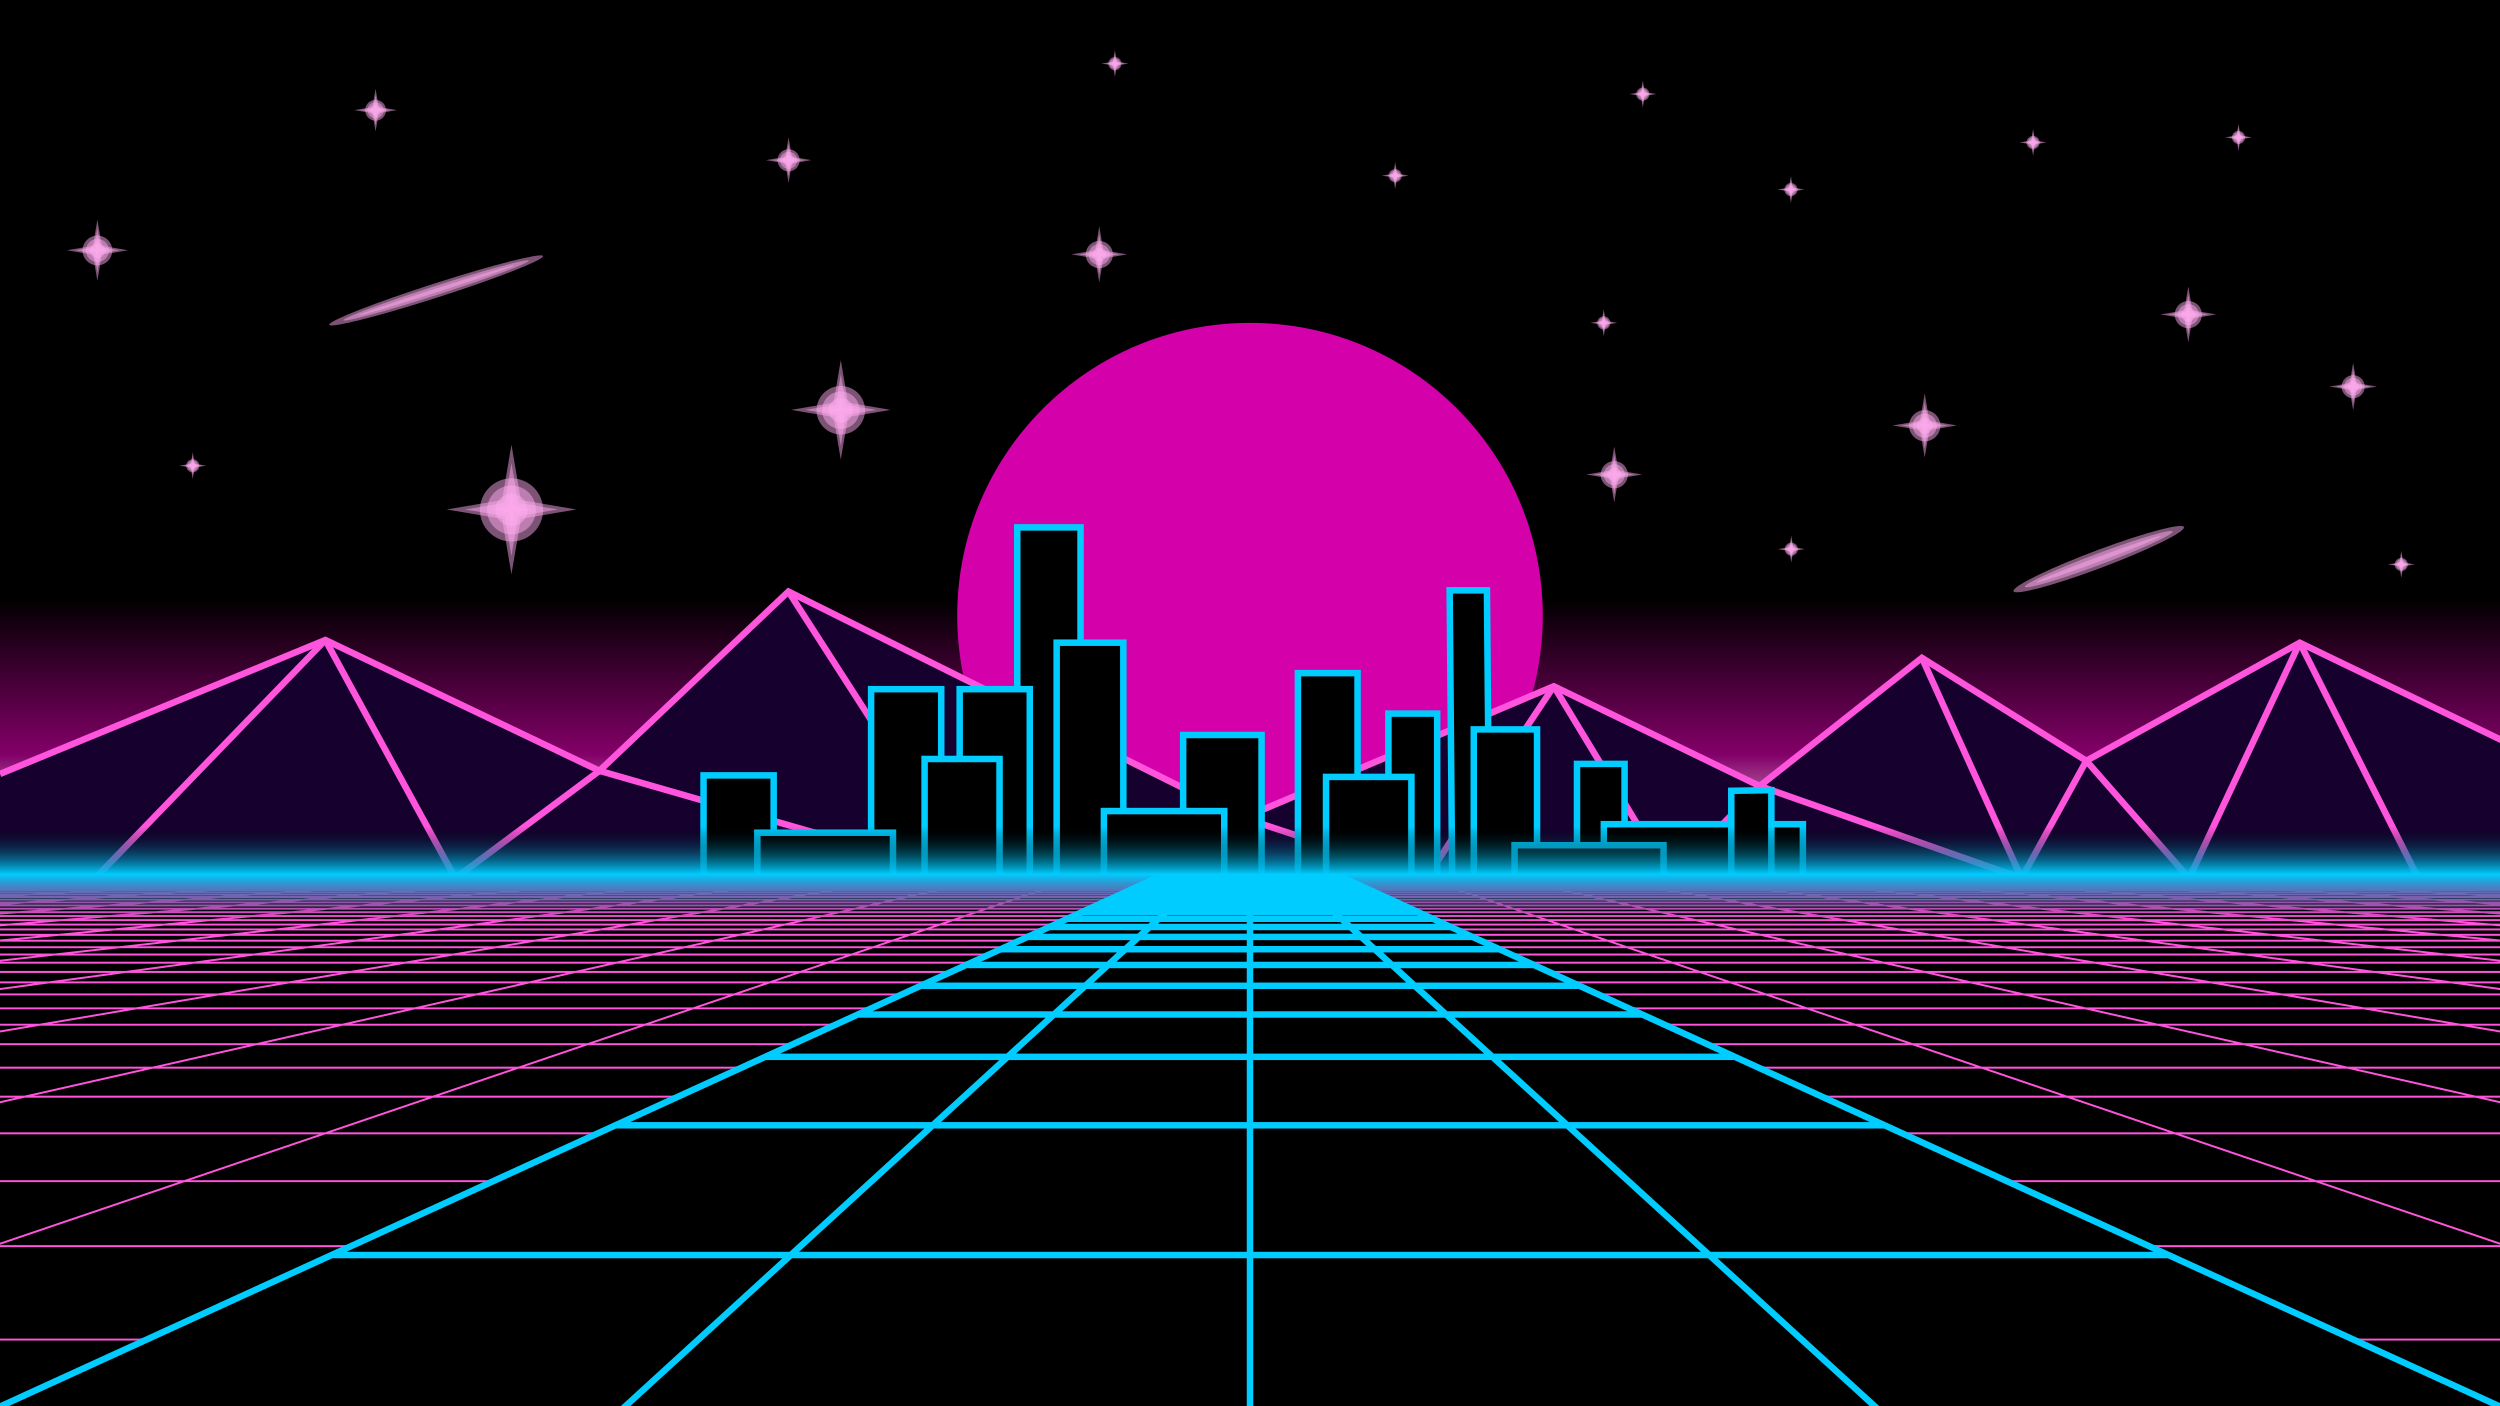 <?xml version="1.0" encoding="UTF-8" standalone="no"?>
<svg
   xmlns:dc="http://purl.org/dc/elements/1.1/"
   xmlns:cc="http://creativecommons.org/ns#"
   xmlns:rdf="http://www.w3.org/1999/02/22-rdf-syntax-ns#"
   xmlns:svg="http://www.w3.org/2000/svg"
   xmlns="http://www.w3.org/2000/svg"
   xmlns:xlink="http://www.w3.org/1999/xlink"
   width="1920"
   height="1080"
   viewBox="0 0 508 285.75"
   version="1.1"
   id="svg1205">
  <defs
     id="defs1199">
    <linearGradient
       id="linearGradient2239">
      <stop
         style="stop-color:#000000;stop-opacity:0"
         offset="0"
         id="stop2235" />
      <stop
         style="stop-color:#00ccff;stop-opacity:1"
         offset="0.5"
         id="stop1138" />
      <stop
         style="stop-color:#000000;stop-opacity:0"
         offset="1"
         id="stop2237" />
    </linearGradient>
    <linearGradient
       id="linearGradient1300">
      <stop
         style="stop-color:#ffffff;stop-opacity:1"
         offset="0"
         id="stop1296" />
      <stop
         style="stop-color:#830068;stop-opacity:1"
         offset="0.135"
         id="stop1304" />
      <stop
         style="stop-color:#000000;stop-opacity:1"
         offset="0.314"
         id="stop1306" />
      <stop
         style="stop-color:#000000;stop-opacity:1"
         offset="1"
         id="stop1298" />
    </linearGradient>
    <meshgradient
       id="meshgradient874"
       gradientUnits="userSpaceOnUse"
       x="214.212"
       y="59.507"
       gradientTransform="matrix(3.78,0,0,3.78,0,-42.52)">
      <meshrow
         id="meshrow876">
        <meshpatch
           id="meshpatch878">
          <stop
             path="c 21.975,-21.975  57.602,-21.975  79.577,0"
             style="stop-color:#ffcc00;stop-opacity:1"
             id="stop880" />
          <stop
             path="c 7.325,7.325  12.208,16.167  14.65,25.514"
             style="stop-color:#ffcc00;stop-opacity:1"
             id="stop882" />
          <stop
             path="c -31.741,-7.325  -77.135,-7.325  -108.876,0"
             style="stop-color:#ffd42a;stop-opacity:1"
             id="stop884" />
          <stop
             path="c 2.442,-9.348  7.325,-18.189  14.65,-25.514"
             style="stop-color:#ffd42a;stop-opacity:1"
             id="stop886" />
        </meshpatch>
      </meshrow>
      <meshrow
         id="meshrow888">
        <meshpatch
           id="meshpatch890">
          <stop
             path="c 2.442,9.348  2.442,19.201  5.68434e-14,28.548"
             id="stop892" />
          <stop
             path="c -31.741,7.325  -77.135,7.325  -108.876,0"
             style="stop-color:#ff6600;stop-opacity:1"
             id="stop894" />
          <stop
             path="c -2.442,-9.348  -2.442,-19.201  0,-28.548"
             style="stop-color:#ff6600;stop-opacity:1"
             id="stop896" />
        </meshpatch>
      </meshrow>
      <meshrow
         id="meshrow898">
        <meshpatch
           id="meshpatch900">
          <stop
             path="c -2.442,9.348  -7.325,18.189  -14.65,25.514"
             id="stop902" />
          <stop
             path="c -21.975,21.975  -57.602,21.975  -79.577,0"
             style="stop-color:#ff00cc;stop-opacity:1"
             id="stop904" />
          <stop
             path="c -7.325,-7.325  -12.208,-16.167  -14.65,-25.514"
             style="stop-color:#ff00cc;stop-opacity:1"
             id="stop906" />
        </meshpatch>
      </meshrow>
    </meshgradient>
    <filter
       style="color-interpolation-filters:sRGB"
       id="filter1042"
       x="-0.11"
       width="1.219"
       y="-0.11"
       height="1.219">
      <feGaussianBlur
         stdDeviation="5.673"
         id="feGaussianBlur1044" />
    </filter>
    <meshgradient
       id="meshgradient1247"
       gradientUnits="userSpaceOnUse"
       x="214.212"
       y="59.507"
       gradientTransform="translate(101.24,-255.364)">
      <meshrow
         id="meshrow1259">
        <meshpatch
           id="meshpatch1257">
          <stop
             path="c 21.975,-21.975  57.602,-21.975  79.577,0"
             style="stop-color:#ffcc00;stop-opacity:1"
             id="stop1249" />
          <stop
             path="c 7.325,7.325  12.208,16.167  14.65,25.514"
             style="stop-color:#ffcc00;stop-opacity:1"
             id="stop1251" />
          <stop
             path="c -31.741,-7.325  -77.135,-7.325  -108.876,0"
             style="stop-color:#ffd42a;stop-opacity:1"
             id="stop1253" />
          <stop
             path="c 2.442,-9.348  7.325,-18.189  14.65,-25.514"
             style="stop-color:#ffd42a;stop-opacity:1"
             id="stop1255" />
        </meshpatch>
      </meshrow>
      <meshrow
         id="meshrow1269">
        <meshpatch
           id="meshpatch1267">
          <stop
             path="c 2.442,9.348  2.442,19.201  5.68434e-14,28.548"
             id="stop1261" />
          <stop
             path="c -31.741,7.325  -77.135,7.325  -108.876,0"
             style="stop-color:#ff6600;stop-opacity:1"
             id="stop1263" />
          <stop
             path="c -2.442,-9.348  -2.442,-19.201  0,-28.548"
             style="stop-color:#ff6600;stop-opacity:1"
             id="stop1265" />
        </meshpatch>
      </meshrow>
      <meshrow
         id="meshrow1279">
        <meshpatch
           id="meshpatch1277">
          <stop
             path="c -2.442,9.348  -7.325,18.189  -14.65,25.514"
             id="stop1271" />
          <stop
             path="c -21.975,21.975  -57.602,21.975  -79.577,0"
             style="stop-color:#ff00cc;stop-opacity:1"
             id="stop1273" />
          <stop
             path="c -7.325,-7.325  -12.208,-16.167  -14.65,-25.514"
             style="stop-color:#ff00cc;stop-opacity:1"
             id="stop1275" />
        </meshpatch>
      </meshrow>
    </meshgradient>
    <linearGradient
       xlink:href="#linearGradient1300"
       id="linearGradient1302"
       x1="254"
       y1="188.502"
       x2="254"
       y2="11.25"
       gradientUnits="userSpaceOnUse"
       gradientTransform="translate(-0.277,-1.3185303e-5)" />
    <clipPath
       clipPathUnits="userSpaceOnUse"
       id="clipPath1421">
      <rect
         style="opacity:1;fill:#000000;fill-opacity:0.498;stroke:none;stroke-width:1.871;stroke-linecap:round;stroke-linejoin:round;stroke-miterlimit:4;stroke-dasharray:none"
         id="rect1423"
         width="508"
         height="285.75"
         x="0"
         y="11.25"
         d="m 1.25e-6,188.5 508,0 20.004,2.86 H -20.004 Z" />
    </clipPath>
    <clipPath
       clipPathUnits="userSpaceOnUse"
       id="clipPath967">
      <rect
         style="opacity:1;fill:#000000;fill-opacity:0.498;stroke:none;stroke-width:1.871;stroke-linecap:round;stroke-linejoin:round;stroke-miterlimit:4;stroke-dasharray:none"
         id="rect969"
         width="508"
         height="285.75"
         x="1.9999999e-05"
         y="11.25"
         d="m 2.7499999e-5,188.5 508,0 22.193,0.942 H -22.193 Z" />
    </clipPath>
    <clipPath
       clipPathUnits="userSpaceOnUse"
       id="clipPath925">
      <rect
         style="opacity:1;fill:#000000;fill-opacity:0.498;stroke:none;stroke-width:0.397;stroke-linecap:round;stroke-linejoin:round"
         id="rect927"
         width="508"
         height="285.75"
         x="2.0013513e-05"
         y="11.25" />
    </clipPath>
    <linearGradient
       xlink:href="#linearGradient2239"
       id="linearGradient2241"
       x1="-0.277"
       y1="189.926"
       x2="-0.277"
       y2="175.566"
       gradientUnits="userSpaceOnUse"
       gradientTransform="matrix(1,0,0,1.353,3.881875e-5,-58.34)" />
    <clipPath
       clipPathUnits="userSpaceOnUse"
       id="clipPath2285">
      <rect
         style="fill:none;fill-opacity:1;stroke:#ff0000;stroke-width:1.323;stroke-linecap:round;stroke-linejoin:round;stroke-miterlimit:4;stroke-dasharray:none;stroke-opacity:1"
         id="rect2287"
         width="508"
         height="285.75"
         x="-5.0524249e-13"
         y="-1.211" />
    </clipPath>
  </defs>
  <g
     id="layer3"
     transform="translate(0.277)"
     style="display:inline">
    <rect
       style="opacity:1;fill:#000000;stroke:none;stroke-width:0.529;stroke-linecap:round;stroke-linejoin:round"
       id="rect830"
       width="508"
       height="285.75"
       x="-0.277"
       y="-5.2343312e-14" />
    <rect
       style="display:inline;opacity:1;fill:url(#linearGradient1302);fill-opacity:1;stroke:none;stroke-width:0.529;stroke-linecap:round;stroke-linejoin:round"
       id="rect1294"
       width="508"
       height="177.252"
       x="-0.277"
       y="11.25"
       transform="translate(0,-11.25)" />
  </g>
  <g
     id="layer4"
     style="display:inline">
    <g
       id="g1290"
       transform="translate(-7.7539816e-6,25.802)">
      <circle
         style="opacity:1;fill:#d400aa;fill-opacity:1;stroke:none;stroke-width:0.817;stroke-linecap:round;stroke-linejoin:round;filter:url(#filter1042)"
         id="circle908"
         cx="254"
         cy="99.295"
         r="62.1"
         transform="matrix(0.958,0,0,0.958,10.666,4.17)" />
      <path
         id="path838"
         style="opacity:1;fill:url(#meshgradient874);fill-opacity:1;stroke:none;stroke-width:2.797;stroke-linecap:round;stroke-linejoin:round"
         d="M 959.49,120.098 A 212.672,212.672 0 0 0 747.449,325.576 H 1172.549 A 212.672,212.672 0 0 0 960,120.098 a 212.672,212.672 0 0 0 -0.51,0 z m -212.158,211.51 a 212.672,212.672 0 0 0 -0.004,1.162 212.672,212.672 0 0 0 1.168,22.246 h 423.008 a 212.672,212.672 0 0 0 1.168,-22.246 212.672,212.672 0 0 0 0,-1.162 z m 2.252,32.059 a 212.672,212.672 0 0 0 4.121,20.787 h 412.59 a 212.672,212.672 0 0 0 4.119,-20.787 z m 7.277,32.059 a 212.672,212.672 0 0 0 6.547,18.164 h 393.184 a 212.672,212.672 0 0 0 6.549,-18.164 z m 12.871,32.057 a 212.672,212.672 0 0 0 8.594,15.547 h 363.348 a 212.672,212.672 0 0 0 8.594,-15.547 z m 19.734,32.059 a 212.672,212.672 0 0 0 12.211,14.926 h 316.645 a 212.672,212.672 0 0 0 12.213,-14.926 z m 31.73,34.059 a 212.672,212.672 0 0 0 15.721,12.307 h 246.162 a 212.672,212.672 0 0 0 15.725,-12.307 z m 54.365,34.061 A 212.672,212.672 0 0 0 960,545.439 a 212.672,212.672 0 0 0 84.436,-17.48 z"
         transform="matrix(0.265,0,0,0.265,0,11.25)" />
    </g>
    <g
       style="display:inline;fill:#ffaaee"
       id="g1156"
       transform="matrix(0.594,0,0,0.594,211.464,-84.852)">
      <g
         transform="matrix(0.524,0,0,0.524,4.993,104.887)"
         id="g1133"
         style="fill:#ffaaee">
        <path
           style="opacity:0.98;fill:#ffaaee;fill-opacity:0.498;stroke:none;stroke-width:3.865;stroke-linecap:butt;stroke-miterlimit:4;stroke-dasharray:none;stroke-dashoffset:0;stroke-opacity:1"
           id="path1124"
           d="m 28.726,256.744 -2.641,-15.6 -15.6,-2.641 15.6,-2.641 2.641,-15.6 2.641,15.6 15.6,2.641 -15.6,2.641 z" />
        <path
           d="m 28.726,251.554 -1.889,-11.161 -11.161,-1.889 11.161,-1.889 1.889,-11.161 1.889,11.161 11.161,1.889 -11.161,1.889 z"
           id="path1126"
           style="opacity:0.98;fill:#ffaaee;fill-opacity:0.498;stroke:none;stroke-width:2.765;stroke-linecap:butt;stroke-miterlimit:4;stroke-dasharray:none;stroke-dashoffset:0;stroke-opacity:1" />
        <path
           style="opacity:0.98;fill:#ffaaee;fill-opacity:0.498;stroke:none;stroke-width:1.182;stroke-linecap:butt;stroke-miterlimit:4;stroke-dasharray:none;stroke-dashoffset:0;stroke-opacity:1"
           id="path1128"
           d="m 28.726,244.082 -0.808,-4.771 -4.771,-0.808 4.771,-0.808 0.808,-4.771 0.808,4.771 4.771,0.808 -4.771,0.808 z" />
      </g>
      <g
         transform="matrix(0.465,0,0,0.465,6.696,119.03)"
         id="g1146"
         style="fill:#ffaaee">
        <circle
           style="opacity:0.98;fill:#ffaaee;fill-opacity:0.498;stroke:none;stroke-width:3.865;stroke-linecap:butt;stroke-miterlimit:4;stroke-dasharray:none;stroke-dashoffset:0;stroke-opacity:1"
           id="path1137"
           cx="28.726"
           cy="238.503"
           r="10.016" />
        <circle
           r="7.749"
           cy="238.503"
           cx="28.726"
           id="circle1139"
           style="opacity:0.98;fill:#ffaaee;fill-opacity:0.498;stroke:none;stroke-width:2.99;stroke-linecap:butt;stroke-miterlimit:4;stroke-dasharray:none;stroke-dashoffset:0;stroke-opacity:1" />
        <circle
           style="opacity:0.98;fill:#ffaaee;fill-opacity:0.498;stroke:none;stroke-width:1.969;stroke-linecap:butt;stroke-miterlimit:4;stroke-dasharray:none;stroke-dashoffset:0;stroke-opacity:1"
           id="circle1141"
           cx="28.726"
           cy="238.503"
           r="5.103" />
      </g>
    </g>
    <g
       style="display:inline;fill:#ffaaee"
       id="g1156-07"
       transform="matrix(0.65,0,0,0.65,6.758,-98.561)">
      <g
         transform="matrix(0.524,0,0,0.524,4.993,104.887)"
         id="g1133-3"
         style="fill:#ffaaee">
        <path
           style="opacity:0.98;fill:#ffaaee;fill-opacity:0.498;stroke:none;stroke-width:3.865;stroke-linecap:butt;stroke-miterlimit:4;stroke-dasharray:none;stroke-dashoffset:0;stroke-opacity:1"
           id="path1124-1"
           d="m 28.726,256.744 -2.641,-15.6 -15.6,-2.641 15.6,-2.641 2.641,-15.6 2.641,15.6 15.6,2.641 -15.6,2.641 z" />
        <path
           d="m 28.726,251.554 -1.889,-11.161 -11.161,-1.889 11.161,-1.889 1.889,-11.161 1.889,11.161 11.161,1.889 -11.161,1.889 z"
           id="path1126-19"
           style="opacity:0.98;fill:#ffaaee;fill-opacity:0.498;stroke:none;stroke-width:2.765;stroke-linecap:butt;stroke-miterlimit:4;stroke-dasharray:none;stroke-dashoffset:0;stroke-opacity:1" />
        <path
           style="opacity:0.98;fill:#ffaaee;fill-opacity:0.498;stroke:none;stroke-width:1.182;stroke-linecap:butt;stroke-miterlimit:4;stroke-dasharray:none;stroke-dashoffset:0;stroke-opacity:1"
           id="path1128-0"
           d="m 28.726,244.082 -0.808,-4.771 -4.771,-0.808 4.771,-0.808 0.808,-4.771 0.808,4.771 4.771,0.808 -4.771,0.808 z" />
      </g>
      <g
         transform="matrix(0.465,0,0,0.465,6.696,119.03)"
         id="g1146-5"
         style="fill:#ffaaee">
        <circle
           style="opacity:0.98;fill:#ffaaee;fill-opacity:0.498;stroke:none;stroke-width:3.865;stroke-linecap:butt;stroke-miterlimit:4;stroke-dasharray:none;stroke-dashoffset:0;stroke-opacity:1"
           id="path1137-6"
           cx="28.726"
           cy="238.503"
           r="10.016" />
        <circle
           r="7.749"
           cy="238.503"
           cx="28.726"
           id="circle1139-7"
           style="opacity:0.98;fill:#ffaaee;fill-opacity:0.498;stroke:none;stroke-width:2.99;stroke-linecap:butt;stroke-miterlimit:4;stroke-dasharray:none;stroke-dashoffset:0;stroke-opacity:1" />
        <circle
           style="opacity:0.98;fill:#ffaaee;fill-opacity:0.498;stroke:none;stroke-width:1.969;stroke-linecap:butt;stroke-miterlimit:4;stroke-dasharray:none;stroke-dashoffset:0;stroke-opacity:1"
           id="circle1141-7"
           cx="28.726"
           cy="238.503"
           r="5.103" />
      </g>
    </g>
    <g
       style="display:inline;fill:#ffaaee"
       id="g1156-4"
       transform="matrix(1.378,0,0,1.378,76.306,-213.227)">
      <g
         transform="matrix(0.524,0,0,0.524,4.993,104.887)"
         id="g1133-0"
         style="fill:#ffaaee">
        <path
           style="opacity:0.98;fill:#ffaaee;fill-opacity:0.498;stroke:none;stroke-width:3.865;stroke-linecap:butt;stroke-miterlimit:4;stroke-dasharray:none;stroke-dashoffset:0;stroke-opacity:1"
           id="path1124-6"
           d="m 28.726,256.744 -2.641,-15.6 -15.6,-2.641 15.6,-2.641 2.641,-15.6 2.641,15.6 15.6,2.641 -15.6,2.641 z" />
        <path
           d="m 28.726,251.554 -1.889,-11.161 -11.161,-1.889 11.161,-1.889 1.889,-11.161 1.889,11.161 11.161,1.889 -11.161,1.889 z"
           id="path1126-4"
           style="opacity:0.98;fill:#ffaaee;fill-opacity:0.498;stroke:none;stroke-width:2.765;stroke-linecap:butt;stroke-miterlimit:4;stroke-dasharray:none;stroke-dashoffset:0;stroke-opacity:1" />
        <path
           style="opacity:0.98;fill:#ffaaee;fill-opacity:0.498;stroke:none;stroke-width:1.182;stroke-linecap:butt;stroke-miterlimit:4;stroke-dasharray:none;stroke-dashoffset:0;stroke-opacity:1"
           id="path1128-7"
           d="m 28.726,244.082 -0.808,-4.771 -4.771,-0.808 4.771,-0.808 0.808,-4.771 0.808,4.771 4.771,0.808 -4.771,0.808 z" />
      </g>
      <g
         transform="matrix(0.465,0,0,0.465,6.696,119.03)"
         id="g1146-4"
         style="fill:#ffaaee">
        <circle
           style="opacity:0.98;fill:#ffaaee;fill-opacity:0.498;stroke:none;stroke-width:3.865;stroke-linecap:butt;stroke-miterlimit:4;stroke-dasharray:none;stroke-dashoffset:0;stroke-opacity:1"
           id="path1137-8"
           cx="28.726"
           cy="238.503"
           r="10.016" />
        <circle
           r="7.749"
           cy="238.503"
           cx="28.726"
           id="circle1139-5"
           style="opacity:0.98;fill:#ffaaee;fill-opacity:0.498;stroke:none;stroke-width:2.99;stroke-linecap:butt;stroke-miterlimit:4;stroke-dasharray:none;stroke-dashoffset:0;stroke-opacity:1" />
        <circle
           style="opacity:0.98;fill:#ffaaee;fill-opacity:0.498;stroke:none;stroke-width:1.969;stroke-linecap:butt;stroke-miterlimit:4;stroke-dasharray:none;stroke-dashoffset:0;stroke-opacity:1"
           id="circle1141-8"
           cx="28.726"
           cy="238.503"
           r="5.103" />
      </g>
    </g>
    <g
       style="display:inline;fill:#ffaaee"
       id="g1156-2"
       transform="matrix(0.287,0,0,0.287,33.41,28.655)">
      <g
         transform="matrix(0.524,0,0,0.524,4.993,104.887)"
         id="g1133-6"
         style="fill:#ffaaee">
        <path
           style="opacity:0.98;fill:#ffaaee;fill-opacity:0.498;stroke:none;stroke-width:3.865;stroke-linecap:butt;stroke-miterlimit:4;stroke-dasharray:none;stroke-dashoffset:0;stroke-opacity:1"
           id="path1124-06"
           d="m 28.726,256.744 -2.641,-15.6 -15.6,-2.641 15.6,-2.641 2.641,-15.6 2.641,15.6 15.6,2.641 -15.6,2.641 z" />
        <path
           d="m 28.726,251.554 -1.889,-11.161 -11.161,-1.889 11.161,-1.889 1.889,-11.161 1.889,11.161 11.161,1.889 -11.161,1.889 z"
           id="path1126-6"
           style="opacity:0.98;fill:#ffaaee;fill-opacity:0.498;stroke:none;stroke-width:2.765;stroke-linecap:butt;stroke-miterlimit:4;stroke-dasharray:none;stroke-dashoffset:0;stroke-opacity:1" />
        <path
           style="opacity:0.98;fill:#ffaaee;fill-opacity:0.498;stroke:none;stroke-width:1.182;stroke-linecap:butt;stroke-miterlimit:4;stroke-dasharray:none;stroke-dashoffset:0;stroke-opacity:1"
           id="path1128-4"
           d="m 28.726,244.082 -0.808,-4.771 -4.771,-0.808 4.771,-0.808 0.808,-4.771 0.808,4.771 4.771,0.808 -4.771,0.808 z" />
      </g>
      <g
         transform="matrix(0.465,0,0,0.465,6.696,119.03)"
         id="g1146-62"
         style="fill:#ffaaee">
        <circle
           style="opacity:0.98;fill:#ffaaee;fill-opacity:0.498;stroke:none;stroke-width:3.865;stroke-linecap:butt;stroke-miterlimit:4;stroke-dasharray:none;stroke-dashoffset:0;stroke-opacity:1"
           id="path1137-89"
           cx="28.726"
           cy="238.503"
           r="10.016" />
        <circle
           r="7.749"
           cy="238.503"
           cx="28.726"
           id="circle1139-6"
           style="opacity:0.98;fill:#ffaaee;fill-opacity:0.498;stroke:none;stroke-width:2.99;stroke-linecap:butt;stroke-miterlimit:4;stroke-dasharray:none;stroke-dashoffset:0;stroke-opacity:1" />
        <circle
           style="opacity:0.98;fill:#ffaaee;fill-opacity:0.498;stroke:none;stroke-width:1.969;stroke-linecap:butt;stroke-miterlimit:4;stroke-dasharray:none;stroke-dashoffset:0;stroke-opacity:1"
           id="circle1141-0"
           cx="28.726"
           cy="238.503"
           r="5.103" />
      </g>
    </g>
    <g
       style="display:inline;fill:#ffaaee"
       id="g1156-7"
       transform="matrix(0.455,0,0,0.455,67.197,-82.212)">
      <g
         transform="matrix(0.524,0,0,0.524,4.993,104.887)"
         id="g1133-01"
         style="fill:#ffaaee">
        <path
           style="opacity:0.98;fill:#ffaaee;fill-opacity:0.498;stroke:none;stroke-width:3.865;stroke-linecap:butt;stroke-miterlimit:4;stroke-dasharray:none;stroke-dashoffset:0;stroke-opacity:1"
           id="path1124-01"
           d="m 28.726,256.744 -2.641,-15.6 -15.6,-2.641 15.6,-2.641 2.641,-15.6 2.641,15.6 15.6,2.641 -15.6,2.641 z" />
        <path
           d="m 28.726,251.554 -1.889,-11.161 -11.161,-1.889 11.161,-1.889 1.889,-11.161 1.889,11.161 11.161,1.889 -11.161,1.889 z"
           id="path1126-3"
           style="opacity:0.98;fill:#ffaaee;fill-opacity:0.498;stroke:none;stroke-width:2.765;stroke-linecap:butt;stroke-miterlimit:4;stroke-dasharray:none;stroke-dashoffset:0;stroke-opacity:1" />
        <path
           style="opacity:0.98;fill:#ffaaee;fill-opacity:0.498;stroke:none;stroke-width:1.182;stroke-linecap:butt;stroke-miterlimit:4;stroke-dasharray:none;stroke-dashoffset:0;stroke-opacity:1"
           id="path1128-77"
           d="m 28.726,244.082 -0.808,-4.771 -4.771,-0.808 4.771,-0.808 0.808,-4.771 0.808,4.771 4.771,0.808 -4.771,0.808 z" />
      </g>
      <g
         transform="matrix(0.465,0,0,0.465,6.696,119.03)"
         id="g1146-2"
         style="fill:#ffaaee">
        <circle
           style="opacity:0.98;fill:#ffaaee;fill-opacity:0.498;stroke:none;stroke-width:3.865;stroke-linecap:butt;stroke-miterlimit:4;stroke-dasharray:none;stroke-dashoffset:0;stroke-opacity:1"
           id="path1137-64"
           cx="28.726"
           cy="238.503"
           r="10.016" />
        <circle
           r="7.749"
           cy="238.503"
           cx="28.726"
           id="circle1139-52"
           style="opacity:0.98;fill:#ffaaee;fill-opacity:0.498;stroke:none;stroke-width:2.99;stroke-linecap:butt;stroke-miterlimit:4;stroke-dasharray:none;stroke-dashoffset:0;stroke-opacity:1" />
        <circle
           style="opacity:0.98;fill:#ffaaee;fill-opacity:0.498;stroke:none;stroke-width:1.969;stroke-linecap:butt;stroke-miterlimit:4;stroke-dasharray:none;stroke-dashoffset:0;stroke-opacity:1"
           id="circle1141-02"
           cx="28.726"
           cy="238.503"
           r="5.103" />
      </g>
    </g>
    <g
       style="display:inline;fill:#ffaaee"
       id="g1156-9"
       transform="matrix(0.483,0,0,0.483,150.559,-78.485)">
      <g
         transform="matrix(0.524,0,0,0.524,4.993,104.887)"
         id="g1133-09"
         style="fill:#ffaaee">
        <path
           style="opacity:0.98;fill:#ffaaee;fill-opacity:0.498;stroke:none;stroke-width:3.865;stroke-linecap:butt;stroke-miterlimit:4;stroke-dasharray:none;stroke-dashoffset:0;stroke-opacity:1"
           id="path1124-9"
           d="m 28.726,256.744 -2.641,-15.6 -15.6,-2.641 15.6,-2.641 2.641,-15.6 2.641,15.6 15.6,2.641 -15.6,2.641 z" />
        <path
           d="m 28.726,251.554 -1.889,-11.161 -11.161,-1.889 11.161,-1.889 1.889,-11.161 1.889,11.161 11.161,1.889 -11.161,1.889 z"
           id="path1126-45"
           style="opacity:0.98;fill:#ffaaee;fill-opacity:0.498;stroke:none;stroke-width:2.765;stroke-linecap:butt;stroke-miterlimit:4;stroke-dasharray:none;stroke-dashoffset:0;stroke-opacity:1" />
        <path
           style="opacity:0.98;fill:#ffaaee;fill-opacity:0.498;stroke:none;stroke-width:1.182;stroke-linecap:butt;stroke-miterlimit:4;stroke-dasharray:none;stroke-dashoffset:0;stroke-opacity:1"
           id="path1128-1"
           d="m 28.726,244.082 -0.808,-4.771 -4.771,-0.808 4.771,-0.808 0.808,-4.771 0.808,4.771 4.771,0.808 -4.771,0.808 z" />
      </g>
      <g
         transform="matrix(0.465,0,0,0.465,6.696,119.03)"
         id="g1146-0"
         style="fill:#ffaaee">
        <circle
           style="opacity:0.98;fill:#ffaaee;fill-opacity:0.498;stroke:none;stroke-width:3.865;stroke-linecap:butt;stroke-miterlimit:4;stroke-dasharray:none;stroke-dashoffset:0;stroke-opacity:1"
           id="path1137-3"
           cx="28.726"
           cy="238.503"
           r="10.016" />
        <circle
           r="7.749"
           cy="238.503"
           cx="28.726"
           id="circle1139-78"
           style="opacity:0.98;fill:#ffaaee;fill-opacity:0.498;stroke:none;stroke-width:2.99;stroke-linecap:butt;stroke-miterlimit:4;stroke-dasharray:none;stroke-dashoffset:0;stroke-opacity:1" />
        <circle
           style="opacity:0.98;fill:#ffaaee;fill-opacity:0.498;stroke:none;stroke-width:1.969;stroke-linecap:butt;stroke-miterlimit:4;stroke-dasharray:none;stroke-dashoffset:0;stroke-opacity:1"
           id="circle1141-86"
           cx="28.726"
           cy="238.503"
           r="5.103" />
      </g>
    </g>
    <g
       style="display:inline;fill:#ffaaee"
       id="g1156-04"
       transform="matrix(0.594,0,0,0.594,432.756,-72.648)">
      <g
         transform="matrix(0.524,0,0,0.524,4.993,104.887)"
         id="g1133-67"
         style="fill:#ffaaee">
        <path
           style="opacity:0.98;fill:#ffaaee;fill-opacity:0.498;stroke:none;stroke-width:3.865;stroke-linecap:butt;stroke-miterlimit:4;stroke-dasharray:none;stroke-dashoffset:0;stroke-opacity:1"
           id="path1124-60"
           d="m 28.726,256.744 -2.641,-15.6 -15.6,-2.641 15.6,-2.641 2.641,-15.6 2.641,15.6 15.6,2.641 -15.6,2.641 z" />
        <path
           d="m 28.726,251.554 -1.889,-11.161 -11.161,-1.889 11.161,-1.889 1.889,-11.161 1.889,11.161 11.161,1.889 -11.161,1.889 z"
           id="path1126-9"
           style="opacity:0.98;fill:#ffaaee;fill-opacity:0.498;stroke:none;stroke-width:2.765;stroke-linecap:butt;stroke-miterlimit:4;stroke-dasharray:none;stroke-dashoffset:0;stroke-opacity:1" />
        <path
           style="opacity:0.98;fill:#ffaaee;fill-opacity:0.498;stroke:none;stroke-width:1.182;stroke-linecap:butt;stroke-miterlimit:4;stroke-dasharray:none;stroke-dashoffset:0;stroke-opacity:1"
           id="path1128-75"
           d="m 28.726,244.082 -0.808,-4.771 -4.771,-0.808 4.771,-0.808 0.808,-4.771 0.808,4.771 4.771,0.808 -4.771,0.808 z" />
      </g>
      <g
         transform="matrix(0.465,0,0,0.465,6.696,119.03)"
         id="g1146-9"
         style="fill:#ffaaee">
        <circle
           style="opacity:0.98;fill:#ffaaee;fill-opacity:0.498;stroke:none;stroke-width:3.865;stroke-linecap:butt;stroke-miterlimit:4;stroke-dasharray:none;stroke-dashoffset:0;stroke-opacity:1"
           id="path1137-7"
           cx="28.726"
           cy="238.503"
           r="10.016" />
        <circle
           r="7.749"
           cy="238.503"
           cx="28.726"
           id="circle1139-8"
           style="opacity:0.98;fill:#ffaaee;fill-opacity:0.498;stroke:none;stroke-width:2.99;stroke-linecap:butt;stroke-miterlimit:4;stroke-dasharray:none;stroke-dashoffset:0;stroke-opacity:1" />
        <circle
           style="opacity:0.98;fill:#ffaaee;fill-opacity:0.498;stroke:none;stroke-width:1.969;stroke-linecap:butt;stroke-miterlimit:4;stroke-dasharray:none;stroke-dashoffset:0;stroke-opacity:1"
           id="circle1141-5"
           cx="28.726"
           cy="238.503"
           r="5.103" />
      </g>
    </g>
    <g
       style="display:inline;fill:#ffaaee"
       id="g1156-3"
       transform="matrix(0.287,0,0,0.287,328.064,-46.864)">
      <g
         transform="matrix(0.524,0,0,0.524,4.993,104.887)"
         id="g1133-38"
         style="fill:#ffaaee">
        <path
           style="opacity:0.98;fill:#ffaaee;fill-opacity:0.498;stroke:none;stroke-width:3.865;stroke-linecap:butt;stroke-miterlimit:4;stroke-dasharray:none;stroke-dashoffset:0;stroke-opacity:1"
           id="path1124-3"
           d="m 28.726,256.744 -2.641,-15.6 -15.6,-2.641 15.6,-2.641 2.641,-15.6 2.641,15.6 15.6,2.641 -15.6,2.641 z" />
        <path
           d="m 28.726,251.554 -1.889,-11.161 -11.161,-1.889 11.161,-1.889 1.889,-11.161 1.889,11.161 11.161,1.889 -11.161,1.889 z"
           id="path1126-7"
           style="opacity:0.98;fill:#ffaaee;fill-opacity:0.498;stroke:none;stroke-width:2.765;stroke-linecap:butt;stroke-miterlimit:4;stroke-dasharray:none;stroke-dashoffset:0;stroke-opacity:1" />
        <path
           style="opacity:0.98;fill:#ffaaee;fill-opacity:0.498;stroke:none;stroke-width:1.182;stroke-linecap:butt;stroke-miterlimit:4;stroke-dasharray:none;stroke-dashoffset:0;stroke-opacity:1"
           id="path1128-93"
           d="m 28.726,244.082 -0.808,-4.771 -4.771,-0.808 4.771,-0.808 0.808,-4.771 0.808,4.771 4.771,0.808 -4.771,0.808 z" />
      </g>
      <g
         transform="matrix(0.465,0,0,0.465,6.696,119.03)"
         id="g1146-7"
         style="fill:#ffaaee">
        <circle
           style="opacity:0.98;fill:#ffaaee;fill-opacity:0.498;stroke:none;stroke-width:3.865;stroke-linecap:butt;stroke-miterlimit:4;stroke-dasharray:none;stroke-dashoffset:0;stroke-opacity:1"
           id="path1137-87"
           cx="28.726"
           cy="238.503"
           r="10.016" />
        <circle
           r="7.749"
           cy="238.503"
           cx="28.726"
           id="circle1139-4"
           style="opacity:0.98;fill:#ffaaee;fill-opacity:0.498;stroke:none;stroke-width:2.99;stroke-linecap:butt;stroke-miterlimit:4;stroke-dasharray:none;stroke-dashoffset:0;stroke-opacity:1" />
        <circle
           style="opacity:0.98;fill:#ffaaee;fill-opacity:0.498;stroke:none;stroke-width:1.969;stroke-linecap:butt;stroke-miterlimit:4;stroke-dasharray:none;stroke-dashoffset:0;stroke-opacity:1"
           id="circle1141-1"
           cx="28.726"
           cy="238.503"
           r="5.103" />
      </g>
    </g>
    <g
       style="display:inline;fill:#ffaaee"
       id="g1156-90"
       transform="matrix(1.058,0,0,1.058,149.639,-159.909)">
      <g
         transform="matrix(0.524,0,0,0.524,4.993,104.887)"
         id="g1133-9"
         style="fill:#ffaaee">
        <path
           style="opacity:0.98;fill:#ffaaee;fill-opacity:0.498;stroke:none;stroke-width:3.865;stroke-linecap:butt;stroke-miterlimit:4;stroke-dasharray:none;stroke-dashoffset:0;stroke-opacity:1"
           id="path1124-8"
           d="m 28.726,256.744 -2.641,-15.6 -15.6,-2.641 15.6,-2.641 2.641,-15.6 2.641,15.6 15.6,2.641 -15.6,2.641 z" />
        <path
           d="m 28.726,251.554 -1.889,-11.161 -11.161,-1.889 11.161,-1.889 1.889,-11.161 1.889,11.161 11.161,1.889 -11.161,1.889 z"
           id="path1126-8"
           style="opacity:0.98;fill:#ffaaee;fill-opacity:0.498;stroke:none;stroke-width:2.765;stroke-linecap:butt;stroke-miterlimit:4;stroke-dasharray:none;stroke-dashoffset:0;stroke-opacity:1" />
        <path
           style="opacity:0.98;fill:#ffaaee;fill-opacity:0.498;stroke:none;stroke-width:1.182;stroke-linecap:butt;stroke-miterlimit:4;stroke-dasharray:none;stroke-dashoffset:0;stroke-opacity:1"
           id="path1128-5"
           d="m 28.726,244.082 -0.808,-4.771 -4.771,-0.808 4.771,-0.808 0.808,-4.771 0.808,4.771 4.771,0.808 -4.771,0.808 z" />
      </g>
      <g
         transform="matrix(0.465,0,0,0.465,6.696,119.03)"
         id="g1146-8"
         style="fill:#ffaaee">
        <circle
           style="opacity:0.98;fill:#ffaaee;fill-opacity:0.498;stroke:none;stroke-width:3.865;stroke-linecap:butt;stroke-miterlimit:4;stroke-dasharray:none;stroke-dashoffset:0;stroke-opacity:1"
           id="path1137-4"
           cx="28.726"
           cy="238.503"
           r="10.016" />
        <circle
           r="7.749"
           cy="238.503"
           cx="28.726"
           id="circle1139-3"
           style="opacity:0.98;fill:#ffaaee;fill-opacity:0.498;stroke:none;stroke-width:2.99;stroke-linecap:butt;stroke-miterlimit:4;stroke-dasharray:none;stroke-dashoffset:0;stroke-opacity:1" />
        <circle
           style="opacity:0.98;fill:#ffaaee;fill-opacity:0.498;stroke:none;stroke-width:1.969;stroke-linecap:butt;stroke-miterlimit:4;stroke-dasharray:none;stroke-dashoffset:0;stroke-opacity:1"
           id="circle1141-71"
           cx="28.726"
           cy="238.503"
           r="5.103" />
      </g>
    </g>
    <g
       style="display:inline;fill:#ffaaee"
       id="g1156-38"
       transform="matrix(0.287,0,0,0.287,449.109,-38.06)">
      <g
         transform="matrix(0.524,0,0,0.524,4.993,104.887)"
         id="g1133-097"
         style="fill:#ffaaee">
        <path
           style="opacity:0.98;fill:#ffaaee;fill-opacity:0.498;stroke:none;stroke-width:3.865;stroke-linecap:butt;stroke-miterlimit:4;stroke-dasharray:none;stroke-dashoffset:0;stroke-opacity:1"
           id="path1124-99"
           d="m 28.726,256.744 -2.641,-15.6 -15.6,-2.641 15.6,-2.641 2.641,-15.6 2.641,15.6 15.6,2.641 -15.6,2.641 z" />
        <path
           d="m 28.726,251.554 -1.889,-11.161 -11.161,-1.889 11.161,-1.889 1.889,-11.161 1.889,11.161 11.161,1.889 -11.161,1.889 z"
           id="path1126-32"
           style="opacity:0.98;fill:#ffaaee;fill-opacity:0.498;stroke:none;stroke-width:2.765;stroke-linecap:butt;stroke-miterlimit:4;stroke-dasharray:none;stroke-dashoffset:0;stroke-opacity:1" />
        <path
           style="opacity:0.98;fill:#ffaaee;fill-opacity:0.498;stroke:none;stroke-width:1.182;stroke-linecap:butt;stroke-miterlimit:4;stroke-dasharray:none;stroke-dashoffset:0;stroke-opacity:1"
           id="path1128-43"
           d="m 28.726,244.082 -0.808,-4.771 -4.771,-0.808 4.771,-0.808 0.808,-4.771 0.808,4.771 4.771,0.808 -4.771,0.808 z" />
      </g>
      <g
         transform="matrix(0.465,0,0,0.465,6.696,119.03)"
         id="g1146-71"
         style="fill:#ffaaee">
        <circle
           style="opacity:0.98;fill:#ffaaee;fill-opacity:0.498;stroke:none;stroke-width:3.865;stroke-linecap:butt;stroke-miterlimit:4;stroke-dasharray:none;stroke-dashoffset:0;stroke-opacity:1"
           id="path1137-22"
           cx="28.726"
           cy="238.503"
           r="10.016" />
        <circle
           r="7.749"
           cy="238.503"
           cx="28.726"
           id="circle1139-0"
           style="opacity:0.98;fill:#ffaaee;fill-opacity:0.498;stroke:none;stroke-width:2.99;stroke-linecap:butt;stroke-miterlimit:4;stroke-dasharray:none;stroke-dashoffset:0;stroke-opacity:1" />
        <circle
           style="opacity:0.98;fill:#ffaaee;fill-opacity:0.498;stroke:none;stroke-width:1.969;stroke-linecap:butt;stroke-miterlimit:4;stroke-dasharray:none;stroke-dashoffset:0;stroke-opacity:1"
           id="circle1141-21"
           cx="28.726"
           cy="238.503"
           r="5.103" />
      </g>
    </g>
    <g
       style="display:inline;fill:#ffaaee"
       id="g1156-75"
       transform="matrix(0.682,0,0,0.682,377.431,-70.311)">
      <g
         transform="matrix(0.524,0,0,0.524,4.993,104.887)"
         id="g1133-1"
         style="fill:#ffaaee">
        <path
           style="opacity:0.98;fill:#ffaaee;fill-opacity:0.498;stroke:none;stroke-width:3.865;stroke-linecap:butt;stroke-miterlimit:4;stroke-dasharray:none;stroke-dashoffset:0;stroke-opacity:1"
           id="path1124-7"
           d="m 28.726,256.744 -2.641,-15.6 -15.6,-2.641 15.6,-2.641 2.641,-15.6 2.641,15.6 15.6,2.641 -15.6,2.641 z" />
        <path
           d="m 28.726,251.554 -1.889,-11.161 -11.161,-1.889 11.161,-1.889 1.889,-11.161 1.889,11.161 11.161,1.889 -11.161,1.889 z"
           id="path1126-41"
           style="opacity:0.98;fill:#ffaaee;fill-opacity:0.498;stroke:none;stroke-width:2.765;stroke-linecap:butt;stroke-miterlimit:4;stroke-dasharray:none;stroke-dashoffset:0;stroke-opacity:1" />
        <path
           style="opacity:0.98;fill:#ffaaee;fill-opacity:0.498;stroke:none;stroke-width:1.182;stroke-linecap:butt;stroke-miterlimit:4;stroke-dasharray:none;stroke-dashoffset:0;stroke-opacity:1"
           id="path1128-71"
           d="m 28.726,244.082 -0.808,-4.771 -4.771,-0.808 4.771,-0.808 0.808,-4.771 0.808,4.771 4.771,0.808 -4.771,0.808 z" />
      </g>
      <g
         transform="matrix(0.465,0,0,0.465,6.696,119.03)"
         id="g1146-1"
         style="fill:#ffaaee">
        <circle
           style="opacity:0.98;fill:#ffaaee;fill-opacity:0.498;stroke:none;stroke-width:3.865;stroke-linecap:butt;stroke-miterlimit:4;stroke-dasharray:none;stroke-dashoffset:0;stroke-opacity:1"
           id="path1137-1"
           cx="28.726"
           cy="238.503"
           r="10.016" />
        <circle
           r="7.749"
           cy="238.503"
           cx="28.726"
           id="circle1139-70"
           style="opacity:0.98;fill:#ffaaee;fill-opacity:0.498;stroke:none;stroke-width:2.99;stroke-linecap:butt;stroke-miterlimit:4;stroke-dasharray:none;stroke-dashoffset:0;stroke-opacity:1" />
        <circle
           style="opacity:0.98;fill:#ffaaee;fill-opacity:0.498;stroke:none;stroke-width:1.969;stroke-linecap:butt;stroke-miterlimit:4;stroke-dasharray:none;stroke-dashoffset:0;stroke-opacity:1"
           id="circle1141-4"
           cx="28.726"
           cy="238.503"
           r="5.103" />
      </g>
    </g>
    <g
       style="display:inline;fill:#ffaaee"
       id="g1156-08"
       transform="matrix(0.287,0,0,0.287,277.751,-30.293)">
      <g
         transform="matrix(0.524,0,0,0.524,4.993,104.887)"
         id="g1133-5"
         style="fill:#ffaaee">
        <path
           style="opacity:0.98;fill:#ffaaee;fill-opacity:0.498;stroke:none;stroke-width:3.865;stroke-linecap:butt;stroke-miterlimit:4;stroke-dasharray:none;stroke-dashoffset:0;stroke-opacity:1"
           id="path1124-16"
           d="m 28.726,256.744 -2.641,-15.6 -15.6,-2.641 15.6,-2.641 2.641,-15.6 2.641,15.6 15.6,2.641 -15.6,2.641 z" />
        <path
           d="m 28.726,251.554 -1.889,-11.161 -11.161,-1.889 11.161,-1.889 1.889,-11.161 1.889,11.161 11.161,1.889 -11.161,1.889 z"
           id="path1126-62"
           style="opacity:0.98;fill:#ffaaee;fill-opacity:0.498;stroke:none;stroke-width:2.765;stroke-linecap:butt;stroke-miterlimit:4;stroke-dasharray:none;stroke-dashoffset:0;stroke-opacity:1" />
        <path
           style="opacity:0.98;fill:#ffaaee;fill-opacity:0.498;stroke:none;stroke-width:1.182;stroke-linecap:butt;stroke-miterlimit:4;stroke-dasharray:none;stroke-dashoffset:0;stroke-opacity:1"
           id="path1128-19"
           d="m 28.726,244.082 -0.808,-4.771 -4.771,-0.808 4.771,-0.808 0.808,-4.771 0.808,4.771 4.771,0.808 -4.771,0.808 z" />
      </g>
      <g
         transform="matrix(0.465,0,0,0.465,6.696,119.03)"
         id="g1146-64"
         style="fill:#ffaaee">
        <circle
           style="opacity:0.98;fill:#ffaaee;fill-opacity:0.498;stroke:none;stroke-width:3.865;stroke-linecap:butt;stroke-miterlimit:4;stroke-dasharray:none;stroke-dashoffset:0;stroke-opacity:1"
           id="path1137-80"
           cx="28.726"
           cy="238.503"
           r="10.016" />
        <circle
           r="7.749"
           cy="238.503"
           cx="28.726"
           id="circle1139-81"
           style="opacity:0.98;fill:#ffaaee;fill-opacity:0.498;stroke:none;stroke-width:2.99;stroke-linecap:butt;stroke-miterlimit:4;stroke-dasharray:none;stroke-dashoffset:0;stroke-opacity:1" />
        <circle
           style="opacity:0.98;fill:#ffaaee;fill-opacity:0.498;stroke:none;stroke-width:1.969;stroke-linecap:butt;stroke-miterlimit:4;stroke-dasharray:none;stroke-dashoffset:0;stroke-opacity:1"
           id="circle1141-022"
           cx="28.726"
           cy="238.503"
           r="5.103" />
      </g>
    </g>
    <g
       style="display:inline;fill:#ffaaee"
       transform="matrix(0.594,0,0,0.594,316.11,-40.12)"
       id="g1493">
      <g
         id="g1483"
         transform="matrix(0.524,0,0,0.524,4.993,104.887)"
         style="fill:#ffaaee">
        <path
           d="m 28.726,256.744 -2.641,-15.6 -15.6,-2.641 15.6,-2.641 2.641,-15.6 2.641,15.6 15.6,2.641 -15.6,2.641 z"
           id="path1477"
           style="opacity:0.98;fill:#ffaaee;fill-opacity:0.498;stroke:none;stroke-width:3.865;stroke-linecap:butt;stroke-miterlimit:4;stroke-dasharray:none;stroke-dashoffset:0;stroke-opacity:1" />
        <path
           style="opacity:0.98;fill:#ffaaee;fill-opacity:0.498;stroke:none;stroke-width:2.765;stroke-linecap:butt;stroke-miterlimit:4;stroke-dasharray:none;stroke-dashoffset:0;stroke-opacity:1"
           id="path1479"
           d="m 28.726,251.554 -1.889,-11.161 -11.161,-1.889 11.161,-1.889 1.889,-11.161 1.889,11.161 11.161,1.889 -11.161,1.889 z" />
        <path
           d="m 28.726,244.082 -0.808,-4.771 -4.771,-0.808 4.771,-0.808 0.808,-4.771 0.808,4.771 4.771,0.808 -4.771,0.808 z"
           id="path1481"
           style="opacity:0.98;fill:#ffaaee;fill-opacity:0.498;stroke:none;stroke-width:1.182;stroke-linecap:butt;stroke-miterlimit:4;stroke-dasharray:none;stroke-dashoffset:0;stroke-opacity:1" />
      </g>
      <g
         id="g1491"
         transform="matrix(0.465,0,0,0.465,6.696,119.03)"
         style="fill:#ffaaee">
        <circle
           r="10.016"
           cy="238.503"
           cx="28.726"
           id="circle1485"
           style="opacity:0.98;fill:#ffaaee;fill-opacity:0.498;stroke:none;stroke-width:3.865;stroke-linecap:butt;stroke-miterlimit:4;stroke-dasharray:none;stroke-dashoffset:0;stroke-opacity:1" />
        <circle
           style="opacity:0.98;fill:#ffaaee;fill-opacity:0.498;stroke:none;stroke-width:2.99;stroke-linecap:butt;stroke-miterlimit:4;stroke-dasharray:none;stroke-dashoffset:0;stroke-opacity:1"
           id="circle1487"
           cx="28.726"
           cy="238.503"
           r="7.749" />
        <circle
           r="5.103"
           cy="238.503"
           cx="28.726"
           id="circle1489"
           style="opacity:0.98;fill:#ffaaee;fill-opacity:0.498;stroke:none;stroke-width:1.969;stroke-linecap:butt;stroke-miterlimit:4;stroke-dasharray:none;stroke-dashoffset:0;stroke-opacity:1" />
      </g>
    </g>
    <g
       transform="matrix(0.504,0,0,0.504,468.055,-37.304)"
       id="g1511"
       style="display:inline;fill:#ffaaee">
      <g
         id="g1501"
         transform="matrix(0.524,0,0,0.524,4.993,104.887)"
         style="fill:#ffaaee">
        <path
           d="m 28.726,256.744 -2.641,-15.6 -15.6,-2.641 15.6,-2.641 2.641,-15.6 2.641,15.6 15.6,2.641 -15.6,2.641 z"
           id="path1495"
           style="opacity:0.98;fill:#ffaaee;fill-opacity:0.498;stroke:none;stroke-width:3.865;stroke-linecap:butt;stroke-miterlimit:4;stroke-dasharray:none;stroke-dashoffset:0;stroke-opacity:1" />
        <path
           style="opacity:0.98;fill:#ffaaee;fill-opacity:0.498;stroke:none;stroke-width:2.765;stroke-linecap:butt;stroke-miterlimit:4;stroke-dasharray:none;stroke-dashoffset:0;stroke-opacity:1"
           id="path1497"
           d="m 28.726,251.554 -1.889,-11.161 -11.161,-1.889 11.161,-1.889 1.889,-11.161 1.889,11.161 11.161,1.889 -11.161,1.889 z" />
        <path
           d="m 28.726,244.082 -0.808,-4.771 -4.771,-0.808 4.771,-0.808 0.808,-4.771 0.808,4.771 4.771,0.808 -4.771,0.808 z"
           id="path1499"
           style="opacity:0.98;fill:#ffaaee;fill-opacity:0.498;stroke:none;stroke-width:1.182;stroke-linecap:butt;stroke-miterlimit:4;stroke-dasharray:none;stroke-dashoffset:0;stroke-opacity:1" />
      </g>
      <g
         id="g1509"
         transform="matrix(0.465,0,0,0.465,6.696,119.03)"
         style="fill:#ffaaee">
        <circle
           r="10.016"
           cy="238.503"
           cx="28.726"
           id="circle1503"
           style="opacity:0.98;fill:#ffaaee;fill-opacity:0.498;stroke:none;stroke-width:3.865;stroke-linecap:butt;stroke-miterlimit:4;stroke-dasharray:none;stroke-dashoffset:0;stroke-opacity:1" />
        <circle
           style="opacity:0.98;fill:#ffaaee;fill-opacity:0.498;stroke:none;stroke-width:2.99;stroke-linecap:butt;stroke-miterlimit:4;stroke-dasharray:none;stroke-dashoffset:0;stroke-opacity:1"
           id="circle1505"
           cx="28.726"
           cy="238.503"
           r="7.749" />
        <circle
           r="5.103"
           cy="238.503"
           cx="28.726"
           id="circle1507"
           style="opacity:0.98;fill:#ffaaee;fill-opacity:0.498;stroke:none;stroke-width:1.969;stroke-linecap:butt;stroke-miterlimit:4;stroke-dasharray:none;stroke-dashoffset:0;stroke-opacity:1" />
      </g>
    </g>
    <g
       transform="matrix(0.287,0,0,0.287,358.162,-27.461)"
       id="g1529"
       style="display:inline;fill:#ffaaee">
      <g
         id="g1519"
         transform="matrix(0.524,0,0,0.524,4.993,104.887)"
         style="fill:#ffaaee">
        <path
           d="m 28.726,256.744 -2.641,-15.6 -15.6,-2.641 15.6,-2.641 2.641,-15.6 2.641,15.6 15.6,2.641 -15.6,2.641 z"
           id="path1513"
           style="opacity:0.98;fill:#ffaaee;fill-opacity:0.498;stroke:none;stroke-width:3.865;stroke-linecap:butt;stroke-miterlimit:4;stroke-dasharray:none;stroke-dashoffset:0;stroke-opacity:1" />
        <path
           style="opacity:0.98;fill:#ffaaee;fill-opacity:0.498;stroke:none;stroke-width:2.765;stroke-linecap:butt;stroke-miterlimit:4;stroke-dasharray:none;stroke-dashoffset:0;stroke-opacity:1"
           id="path1515"
           d="m 28.726,251.554 -1.889,-11.161 -11.161,-1.889 11.161,-1.889 1.889,-11.161 1.889,11.161 11.161,1.889 -11.161,1.889 z" />
        <path
           d="m 28.726,244.082 -0.808,-4.771 -4.771,-0.808 4.771,-0.808 0.808,-4.771 0.808,4.771 4.771,0.808 -4.771,0.808 z"
           id="path1517"
           style="opacity:0.98;fill:#ffaaee;fill-opacity:0.498;stroke:none;stroke-width:1.182;stroke-linecap:butt;stroke-miterlimit:4;stroke-dasharray:none;stroke-dashoffset:0;stroke-opacity:1" />
      </g>
      <g
         id="g1527"
         transform="matrix(0.465,0,0,0.465,6.696,119.03)"
         style="fill:#ffaaee">
        <circle
           r="10.016"
           cy="238.503"
           cx="28.726"
           id="circle1521"
           style="opacity:0.98;fill:#ffaaee;fill-opacity:0.498;stroke:none;stroke-width:3.865;stroke-linecap:butt;stroke-miterlimit:4;stroke-dasharray:none;stroke-dashoffset:0;stroke-opacity:1" />
        <circle
           style="opacity:0.98;fill:#ffaaee;fill-opacity:0.498;stroke:none;stroke-width:2.99;stroke-linecap:butt;stroke-miterlimit:4;stroke-dasharray:none;stroke-dashoffset:0;stroke-opacity:1"
           id="circle1523"
           cx="28.726"
           cy="238.503"
           r="7.749" />
        <circle
           r="5.103"
           cy="238.503"
           cx="28.726"
           id="circle1525"
           style="opacity:0.98;fill:#ffaaee;fill-opacity:0.498;stroke:none;stroke-width:1.969;stroke-linecap:butt;stroke-miterlimit:4;stroke-dasharray:none;stroke-dashoffset:0;stroke-opacity:1" />
      </g>
    </g>
    <g
       style="display:inline;fill:#ffaaee"
       id="g1156-38-6"
       transform="matrix(0.287,0,0,0.287,220.795,-53.058)">
      <g
         transform="matrix(0.524,0,0,0.524,4.993,104.887)"
         id="g1133-097-3"
         style="fill:#ffaaee">
        <path
           style="opacity:0.98;fill:#ffaaee;fill-opacity:0.498;stroke:none;stroke-width:3.865;stroke-linecap:butt;stroke-miterlimit:4;stroke-dasharray:none;stroke-dashoffset:0;stroke-opacity:1"
           id="path1124-99-7"
           d="m 28.726,256.744 -2.641,-15.6 -15.6,-2.641 15.6,-2.641 2.641,-15.6 2.641,15.6 15.6,2.641 -15.6,2.641 z" />
        <path
           d="m 28.726,251.554 -1.889,-11.161 -11.161,-1.889 11.161,-1.889 1.889,-11.161 1.889,11.161 11.161,1.889 -11.161,1.889 z"
           id="path1126-32-9"
           style="opacity:0.98;fill:#ffaaee;fill-opacity:0.498;stroke:none;stroke-width:2.765;stroke-linecap:butt;stroke-miterlimit:4;stroke-dasharray:none;stroke-dashoffset:0;stroke-opacity:1" />
        <path
           style="opacity:0.98;fill:#ffaaee;fill-opacity:0.498;stroke:none;stroke-width:1.182;stroke-linecap:butt;stroke-miterlimit:4;stroke-dasharray:none;stroke-dashoffset:0;stroke-opacity:1"
           id="path1128-43-7"
           d="m 28.726,244.082 -0.808,-4.771 -4.771,-0.808 4.771,-0.808 0.808,-4.771 0.808,4.771 4.771,0.808 -4.771,0.808 z" />
      </g>
      <g
         transform="matrix(0.465,0,0,0.465,6.696,119.03)"
         id="g1146-71-4"
         style="fill:#ffaaee">
        <circle
           style="opacity:0.98;fill:#ffaaee;fill-opacity:0.498;stroke:none;stroke-width:3.865;stroke-linecap:butt;stroke-miterlimit:4;stroke-dasharray:none;stroke-dashoffset:0;stroke-opacity:1"
           id="path1137-22-9"
           cx="28.726"
           cy="238.503"
           r="10.016" />
        <circle
           r="7.749"
           cy="238.503"
           cx="28.726"
           id="circle1139-0-1"
           style="opacity:0.98;fill:#ffaaee;fill-opacity:0.498;stroke:none;stroke-width:2.99;stroke-linecap:butt;stroke-miterlimit:4;stroke-dasharray:none;stroke-dashoffset:0;stroke-opacity:1" />
        <circle
           style="opacity:0.98;fill:#ffaaee;fill-opacity:0.498;stroke:none;stroke-width:1.969;stroke-linecap:butt;stroke-miterlimit:4;stroke-dasharray:none;stroke-dashoffset:0;stroke-opacity:1"
           id="circle1141-21-7"
           cx="28.726"
           cy="238.503"
           r="5.103" />
      </g>
    </g>
    <g
       transform="matrix(0.287,0,0,0.287,358.236,45.607)"
       id="g1529-0"
       style="display:inline;fill:#ffaaee">
      <g
         id="g1519-6"
         transform="matrix(0.524,0,0,0.524,4.993,104.887)"
         style="fill:#ffaaee">
        <path
           d="m 28.726,256.744 -2.641,-15.6 -15.6,-2.641 15.6,-2.641 2.641,-15.6 2.641,15.6 15.6,2.641 -15.6,2.641 z"
           id="path1513-0"
           style="opacity:0.98;fill:#ffaaee;fill-opacity:0.498;stroke:none;stroke-width:3.865;stroke-linecap:butt;stroke-miterlimit:4;stroke-dasharray:none;stroke-dashoffset:0;stroke-opacity:1" />
        <path
           style="opacity:0.98;fill:#ffaaee;fill-opacity:0.498;stroke:none;stroke-width:2.765;stroke-linecap:butt;stroke-miterlimit:4;stroke-dasharray:none;stroke-dashoffset:0;stroke-opacity:1"
           id="path1515-8"
           d="m 28.726,251.554 -1.889,-11.161 -11.161,-1.889 11.161,-1.889 1.889,-11.161 1.889,11.161 11.161,1.889 -11.161,1.889 z" />
        <path
           d="m 28.726,244.082 -0.808,-4.771 -4.771,-0.808 4.771,-0.808 0.808,-4.771 0.808,4.771 4.771,0.808 -4.771,0.808 z"
           id="path1517-5"
           style="opacity:0.98;fill:#ffaaee;fill-opacity:0.498;stroke:none;stroke-width:1.182;stroke-linecap:butt;stroke-miterlimit:4;stroke-dasharray:none;stroke-dashoffset:0;stroke-opacity:1" />
      </g>
      <g
         id="g1527-3"
         transform="matrix(0.465,0,0,0.465,6.696,119.03)"
         style="fill:#ffaaee">
        <circle
           r="10.016"
           cy="238.503"
           cx="28.726"
           id="circle1521-9"
           style="opacity:0.98;fill:#ffaaee;fill-opacity:0.498;stroke:none;stroke-width:3.865;stroke-linecap:butt;stroke-miterlimit:4;stroke-dasharray:none;stroke-dashoffset:0;stroke-opacity:1" />
        <circle
           style="opacity:0.98;fill:#ffaaee;fill-opacity:0.498;stroke:none;stroke-width:2.99;stroke-linecap:butt;stroke-miterlimit:4;stroke-dasharray:none;stroke-dashoffset:0;stroke-opacity:1"
           id="circle1523-4"
           cx="28.726"
           cy="238.503"
           r="7.749" />
        <circle
           r="5.103"
           cy="238.503"
           cx="28.726"
           id="circle1525-1"
           style="opacity:0.98;fill:#ffaaee;fill-opacity:0.498;stroke:none;stroke-width:1.969;stroke-linecap:butt;stroke-miterlimit:4;stroke-dasharray:none;stroke-dashoffset:0;stroke-opacity:1" />
      </g>
    </g>
    <g
       transform="matrix(0.287,0,0,0.287,407.369,-37.028)"
       id="g1529-5"
       style="display:inline;fill:#ffaaee">
      <g
         id="g1519-4"
         transform="matrix(0.524,0,0,0.524,4.993,104.887)"
         style="fill:#ffaaee">
        <path
           d="m 28.726,256.744 -2.641,-15.6 -15.6,-2.641 15.6,-2.641 2.641,-15.6 2.641,15.6 15.6,2.641 -15.6,2.641 z"
           id="path1513-1"
           style="opacity:0.98;fill:#ffaaee;fill-opacity:0.498;stroke:none;stroke-width:3.865;stroke-linecap:butt;stroke-miterlimit:4;stroke-dasharray:none;stroke-dashoffset:0;stroke-opacity:1" />
        <path
           style="opacity:0.98;fill:#ffaaee;fill-opacity:0.498;stroke:none;stroke-width:2.765;stroke-linecap:butt;stroke-miterlimit:4;stroke-dasharray:none;stroke-dashoffset:0;stroke-opacity:1"
           id="path1515-5"
           d="m 28.726,251.554 -1.889,-11.161 -11.161,-1.889 11.161,-1.889 1.889,-11.161 1.889,11.161 11.161,1.889 -11.161,1.889 z" />
        <path
           d="m 28.726,244.082 -0.808,-4.771 -4.771,-0.808 4.771,-0.808 0.808,-4.771 0.808,4.771 4.771,0.808 -4.771,0.808 z"
           id="path1517-54"
           style="opacity:0.98;fill:#ffaaee;fill-opacity:0.498;stroke:none;stroke-width:1.182;stroke-linecap:butt;stroke-miterlimit:4;stroke-dasharray:none;stroke-dashoffset:0;stroke-opacity:1" />
      </g>
      <g
         id="g1527-9"
         transform="matrix(0.465,0,0,0.465,6.696,119.03)"
         style="fill:#ffaaee">
        <circle
           r="10.016"
           cy="238.503"
           cx="28.726"
           id="circle1521-8"
           style="opacity:0.98;fill:#ffaaee;fill-opacity:0.498;stroke:none;stroke-width:3.865;stroke-linecap:butt;stroke-miterlimit:4;stroke-dasharray:none;stroke-dashoffset:0;stroke-opacity:1" />
        <circle
           style="opacity:0.98;fill:#ffaaee;fill-opacity:0.498;stroke:none;stroke-width:2.99;stroke-linecap:butt;stroke-miterlimit:4;stroke-dasharray:none;stroke-dashoffset:0;stroke-opacity:1"
           id="circle1523-3"
           cx="28.726"
           cy="238.503"
           r="7.749" />
        <circle
           r="5.103"
           cy="238.503"
           cx="28.726"
           id="circle1525-8"
           style="opacity:0.98;fill:#ffaaee;fill-opacity:0.498;stroke:none;stroke-width:1.969;stroke-linecap:butt;stroke-miterlimit:4;stroke-dasharray:none;stroke-dashoffset:0;stroke-opacity:1" />
      </g>
    </g>
    <g
       style="display:inline;fill:#ffaaee"
       id="g1658"
       transform="matrix(0.485,-0.156,0.156,0.485,66.546,-93.59)">
      <ellipse
         ry="2.835"
         rx="44.79"
         cy="298.412"
         cx="-50.46"
         id="path1649"
         style="opacity:0.98;fill:#ffaaee;fill-opacity:0.498;stroke:none;stroke-width:4.891;stroke-linecap:butt;stroke-miterlimit:4;stroke-dasharray:none;stroke-dashoffset:0;stroke-opacity:1" />
      <ellipse
         style="opacity:0.98;fill:#ffaaee;fill-opacity:0.498;stroke:none;stroke-width:3.624;stroke-linecap:butt;stroke-miterlimit:4;stroke-dasharray:none;stroke-dashoffset:0;stroke-opacity:1"
         id="ellipse1651"
         cx="-50.46"
         cy="298.412"
         rx="38.818"
         ry="1.795" />
      <ellipse
         ry="0.756"
         rx="32.689"
         cy="298.412"
         cx="-50.46"
         id="ellipse1653"
         style="opacity:0.98;fill:#ffaaee;fill-opacity:0.498;stroke:none;stroke-width:2.158;stroke-linecap:butt;stroke-miterlimit:4;stroke-dasharray:none;stroke-dashoffset:0;stroke-opacity:1" />
    </g>
    <g
       style="display:inline;fill:#ffaaee"
       id="g1658-5"
       transform="matrix(0.387,-0.144,-0.007,0.686,448.086,-98.36)">
      <ellipse
         ry="2.835"
         rx="44.79"
         cy="298.412"
         cx="-50.46"
         id="path1649-2"
         style="opacity:0.98;fill:#ffaaee;fill-opacity:0.498;stroke:none;stroke-width:4.891;stroke-linecap:butt;stroke-miterlimit:4;stroke-dasharray:none;stroke-dashoffset:0;stroke-opacity:1" />
      <ellipse
         style="opacity:0.98;fill:#ffaaee;fill-opacity:0.498;stroke:none;stroke-width:3.624;stroke-linecap:butt;stroke-miterlimit:4;stroke-dasharray:none;stroke-dashoffset:0;stroke-opacity:1"
         id="ellipse1651-2"
         cx="-50.46"
         cy="298.412"
         rx="38.818"
         ry="1.795" />
      <ellipse
         ry="0.756"
         rx="32.689"
         cy="298.412"
         cx="-50.46"
         id="ellipse1653-2"
         style="opacity:0.98;fill:#ffaaee;fill-opacity:0.498;stroke:none;stroke-width:2.158;stroke-linecap:butt;stroke-miterlimit:4;stroke-dasharray:none;stroke-dashoffset:0;stroke-opacity:1" />
    </g>
    <g
       transform="matrix(0.287,0,0,0.287,320.127,-0.373)"
       id="g1120"
       style="display:inline;fill:#ffaaee">
      <g
         id="g1110"
         transform="matrix(0.524,0,0,0.524,4.993,104.887)"
         style="fill:#ffaaee">
        <path
           d="m 28.726,256.744 -2.641,-15.6 -15.6,-2.641 15.6,-2.641 2.641,-15.6 2.641,15.6 15.6,2.641 -15.6,2.641 z"
           id="path1104"
           style="opacity:0.98;fill:#ffaaee;fill-opacity:0.498;stroke:none;stroke-width:3.865;stroke-linecap:butt;stroke-miterlimit:4;stroke-dasharray:none;stroke-dashoffset:0;stroke-opacity:1" />
        <path
           style="opacity:0.98;fill:#ffaaee;fill-opacity:0.498;stroke:none;stroke-width:2.765;stroke-linecap:butt;stroke-miterlimit:4;stroke-dasharray:none;stroke-dashoffset:0;stroke-opacity:1"
           id="path1106"
           d="m 28.726,251.554 -1.889,-11.161 -11.161,-1.889 11.161,-1.889 1.889,-11.161 1.889,11.161 11.161,1.889 -11.161,1.889 z" />
        <path
           d="m 28.726,244.082 -0.808,-4.771 -4.771,-0.808 4.771,-0.808 0.808,-4.771 0.808,4.771 4.771,0.808 -4.771,0.808 z"
           id="path1108"
           style="opacity:0.98;fill:#ffaaee;fill-opacity:0.498;stroke:none;stroke-width:1.182;stroke-linecap:butt;stroke-miterlimit:4;stroke-dasharray:none;stroke-dashoffset:0;stroke-opacity:1" />
      </g>
      <g
         id="g1118"
         transform="matrix(0.465,0,0,0.465,6.696,119.03)"
         style="fill:#ffaaee">
        <circle
           r="10.016"
           cy="238.503"
           cx="28.726"
           id="circle1112"
           style="opacity:0.98;fill:#ffaaee;fill-opacity:0.498;stroke:none;stroke-width:3.865;stroke-linecap:butt;stroke-miterlimit:4;stroke-dasharray:none;stroke-dashoffset:0;stroke-opacity:1" />
        <circle
           style="opacity:0.98;fill:#ffaaee;fill-opacity:0.498;stroke:none;stroke-width:2.99;stroke-linecap:butt;stroke-miterlimit:4;stroke-dasharray:none;stroke-dashoffset:0;stroke-opacity:1"
           id="circle1114"
           cx="28.726"
           cy="238.503"
           r="7.749" />
        <circle
           r="5.103"
           cy="238.503"
           cx="28.726"
           id="circle1116"
           style="opacity:0.98;fill:#ffaaee;fill-opacity:0.498;stroke:none;stroke-width:1.969;stroke-linecap:butt;stroke-miterlimit:4;stroke-dasharray:none;stroke-dashoffset:0;stroke-opacity:1" />
      </g>
    </g>
    <g
       style="display:inline;fill:#ffaaee"
       id="g1156-38-4"
       transform="matrix(0.287,0,0,0.287,482.191,48.717)">
      <g
         transform="matrix(0.524,0,0,0.524,4.993,104.887)"
         id="g1133-097-1"
         style="fill:#ffaaee">
        <path
           style="opacity:0.98;fill:#ffaaee;fill-opacity:0.498;stroke:none;stroke-width:3.865;stroke-linecap:butt;stroke-miterlimit:4;stroke-dasharray:none;stroke-dashoffset:0;stroke-opacity:1"
           id="path1124-99-71"
           d="m 28.726,256.744 -2.641,-15.6 -15.6,-2.641 15.6,-2.641 2.641,-15.6 2.641,15.6 15.6,2.641 -15.6,2.641 z" />
        <path
           d="m 28.726,251.554 -1.889,-11.161 -11.161,-1.889 11.161,-1.889 1.889,-11.161 1.889,11.161 11.161,1.889 -11.161,1.889 z"
           id="path1126-32-1"
           style="opacity:0.98;fill:#ffaaee;fill-opacity:0.498;stroke:none;stroke-width:2.765;stroke-linecap:butt;stroke-miterlimit:4;stroke-dasharray:none;stroke-dashoffset:0;stroke-opacity:1" />
        <path
           style="opacity:0.98;fill:#ffaaee;fill-opacity:0.498;stroke:none;stroke-width:1.182;stroke-linecap:butt;stroke-miterlimit:4;stroke-dasharray:none;stroke-dashoffset:0;stroke-opacity:1"
           id="path1128-43-1"
           d="m 28.726,244.082 -0.808,-4.771 -4.771,-0.808 4.771,-0.808 0.808,-4.771 0.808,4.771 4.771,0.808 -4.771,0.808 z" />
      </g>
      <g
         transform="matrix(0.465,0,0,0.465,6.696,119.03)"
         id="g1146-71-7"
         style="fill:#ffaaee">
        <circle
           style="opacity:0.98;fill:#ffaaee;fill-opacity:0.498;stroke:none;stroke-width:3.865;stroke-linecap:butt;stroke-miterlimit:4;stroke-dasharray:none;stroke-dashoffset:0;stroke-opacity:1"
           id="path1137-22-0"
           cx="28.726"
           cy="238.503"
           r="10.016" />
        <circle
           r="7.749"
           cy="238.503"
           cx="28.726"
           id="circle1139-0-4"
           style="opacity:0.98;fill:#ffaaee;fill-opacity:0.498;stroke:none;stroke-width:2.99;stroke-linecap:butt;stroke-miterlimit:4;stroke-dasharray:none;stroke-dashoffset:0;stroke-opacity:1" />
        <circle
           style="opacity:0.98;fill:#ffaaee;fill-opacity:0.498;stroke:none;stroke-width:1.969;stroke-linecap:butt;stroke-miterlimit:4;stroke-dasharray:none;stroke-dashoffset:0;stroke-opacity:1"
           id="circle1141-21-0"
           cx="28.726"
           cy="238.503"
           r="5.103" />
      </g>
    </g>
  </g>
  <g
     id="layer5"
     style="display:inline">
    <g
       id="g2283"
       transform="translate(0,1.211)"
       clip-path="url(#clipPath2285)">
      <path
         style="fill:#15002e;fill-opacity:1;stroke:none;stroke-width:1.323;stroke-linecap:butt;stroke-linejoin:miter;stroke-miterlimit:4;stroke-dasharray:none;stroke-opacity:1"
         d="m -1.768,177.25 v -20.471 l 67.88,-27.939 55.696,26.576 38.402,-36.427 92.42,46 63.099,-26.747 41.836,20.272 32.963,-26.045 33.412,20.918 43.364,-23.992 42.463,20.486 v 27.37 z"
         id="path1286"
         clip-path="none" />
      <path
         style="fill:none;stroke:#ff55dd;stroke-width:1.323;stroke-linecap:butt;stroke-linejoin:miter;stroke-miterlimit:4;stroke-dasharray:none;stroke-opacity:1"
         d="M 66.112,128.84 19.332,177.252"
         id="path1340" />
      <path
         style="fill:none;stroke:#ff55dd;stroke-width:1.323;stroke-linecap:butt;stroke-linejoin:miter;stroke-miterlimit:4;stroke-dasharray:none;stroke-opacity:1"
         d="m 66.112,128.84 26.403,48.412"
         id="path1342" />
      <path
         style="fill:none;stroke:#ff55dd;stroke-width:1.323;stroke-linecap:butt;stroke-linejoin:miter;stroke-miterlimit:4;stroke-dasharray:none;stroke-opacity:1"
         d="M 121.808,155.416 92.515,177.252"
         id="path1344" />
      <path
         style="fill:none;stroke:#ff55dd;stroke-width:1.323;stroke-linecap:butt;stroke-linejoin:miter;stroke-miterlimit:4;stroke-dasharray:none;stroke-opacity:1"
         d="m 160.209,118.988 37.467,58.261"
         id="path1346" />
      <path
         style="fill:none;stroke:#ff55dd;stroke-width:1.323;stroke-linecap:butt;stroke-linejoin:miter;stroke-miterlimit:4;stroke-dasharray:none;stroke-opacity:1"
         d="m 121.808,155.416 75.868,21.834"
         id="path1348" />
      <path
         style="fill:none;stroke:#ff55dd;stroke-width:1.323;stroke-linecap:butt;stroke-linejoin:miter;stroke-miterlimit:4;stroke-dasharray:none;stroke-opacity:1"
         d="m 252.629,164.988 -54.953,12.262"
         id="path1350" />
      <path
         style="fill:none;stroke:#ff55dd;stroke-width:1.323;stroke-linecap:butt;stroke-linejoin:miter;stroke-miterlimit:4;stroke-dasharray:none;stroke-opacity:1"
         d="m 315.729,138.241 -25.949,39.012"
         id="path1352" />
      <path
         style="fill:none;stroke:#ff55dd;stroke-width:1.323;stroke-linecap:butt;stroke-linejoin:miter;stroke-miterlimit:4;stroke-dasharray:none;stroke-opacity:1"
         d="m 252.629,164.988 37.15,12.264"
         id="path1354" />
      <path
         style="fill:none;stroke:#ff55dd;stroke-width:1.323;stroke-linecap:butt;stroke-linejoin:miter;stroke-miterlimit:4;stroke-dasharray:none;stroke-opacity:1"
         d="m 315.729,138.241 23.617,39.009"
         id="path1356" />
      <path
         style="fill:none;stroke:#ff55dd;stroke-width:1.323;stroke-linecap:butt;stroke-linejoin:miter;stroke-miterlimit:4;stroke-dasharray:none;stroke-opacity:1"
         d="M 357.565,158.513 339.345,177.25"
         id="path1358" />
      <path
         style="fill:none;stroke:#ff55dd;stroke-width:1.323;stroke-linecap:butt;stroke-linejoin:miter;stroke-miterlimit:4;stroke-dasharray:none;stroke-opacity:1"
         d="M 410.775,177.25 357.565,158.513"
         id="path1360" />
      <path
         style="fill:none;stroke:#ff55dd;stroke-width:1.323;stroke-linecap:butt;stroke-linejoin:miter;stroke-miterlimit:4;stroke-dasharray:none;stroke-opacity:1"
         d="m 390.528,132.468 20.247,44.782"
         id="path1362" />
      <path
         style="fill:none;stroke:#ff55dd;stroke-width:1.323;stroke-linecap:butt;stroke-linejoin:miter;stroke-miterlimit:4;stroke-dasharray:none;stroke-opacity:1"
         d="M 423.94,153.386 410.775,177.25"
         id="path1364" />
      <path
         style="fill:none;stroke:#ff55dd;stroke-width:1.323;stroke-linecap:butt;stroke-linejoin:miter;stroke-miterlimit:4;stroke-dasharray:none;stroke-opacity:1"
         d="m 467.305,129.395 24.089,47.855"
         id="path1366" />
      <path
         style="fill:none;stroke:#ff55dd;stroke-width:1.323;stroke-linecap:butt;stroke-linejoin:miter;stroke-miterlimit:4;stroke-dasharray:none;stroke-opacity:1"
         d="m 444.829,177.25 22.475,-47.855"
         id="path1368" />
      <path
         style="fill:none;stroke:#ff55dd;stroke-width:1.323;stroke-linecap:butt;stroke-linejoin:miter;stroke-miterlimit:4;stroke-dasharray:none;stroke-opacity:1"
         d="m 423.94,153.386 20.889,23.864"
         id="path1370" />
      <path
         style="fill:none;stroke:#ff55dd;stroke-width:1.323;stroke-linecap:butt;stroke-linejoin:miter;stroke-miterlimit:4;stroke-dasharray:none;stroke-opacity:1"
         d="m 0,156.051 66.112,-27.211 55.696,26.576 38.402,-36.427 92.42,46 63.099,-26.747 41.836,20.272 32.963,-26.045 33.412,20.918 43.364,-23.992 42.463,20.486"
         id="path2243" />
    </g>
  </g>
  <g
     id="layer6"
     style="display:inline">
    <g
       id="g1040"
       transform="translate(-371.896,-2.925)">
      <path
         style="fill:#000000;stroke:#00ccff;stroke-width:1.323;stroke-linecap:butt;stroke-linejoin:miter;stroke-miterlimit:4;stroke-dasharray:none;stroke-opacity:1"
         d="m 654.019,181.3 v -33.372 h 9.912 v 33.374"
         id="path1042" />
      <path
         style="fill:#000000;stroke:#00ccff;stroke-width:1.323;stroke-linecap:butt;stroke-linejoin:miter;stroke-miterlimit:4;stroke-dasharray:none;stroke-opacity:1"
         d="m 578.603,181.3 v -71.21 h 12.856 v 71.21"
         id="path981" />
      <path
         style="fill:#000000;stroke:#00ccff;stroke-width:1.323;stroke-linecap:butt;stroke-linejoin:miter;stroke-miterlimit:4;stroke-dasharray:none;stroke-opacity:1"
         d="m 586.606,181.486 v -47.967 h 13.551 v 47.78"
         id="path983" />
      <path
         style="fill:#000000;stroke:#00ccff;stroke-width:1.323;stroke-linecap:butt;stroke-linejoin:miter;stroke-miterlimit:4;stroke-dasharray:none;stroke-opacity:1"
         d="m 612.313,181.3 v -29.025 h 15.932 v 29.025"
         id="path987" />
      <path
         style="fill:#000000;stroke:#00ccff;stroke-width:1.323;stroke-linecap:butt;stroke-linejoin:miter;stroke-miterlimit:4;stroke-dasharray:none;stroke-opacity:1"
         d="m 596.206,181.3 v -13.565 h 24.455 v 13.565"
         id="path985" />
      <path
         style="fill:#000000;stroke:#00ccff;stroke-width:1.323;stroke-linecap:butt;stroke-linejoin:miter;stroke-miterlimit:4;stroke-dasharray:none;stroke-opacity:1"
         d="M 635.634,181.3 V 139.703 h 12.116 v 41.597"
         id="path989" />
      <path
         style="fill:#000000;stroke:#00ccff;stroke-width:1.323;stroke-linecap:butt;stroke-linejoin:miter;stroke-miterlimit:4;stroke-dasharray:none;stroke-opacity:1"
         d="M 641.345,181.3 V 160.792 h 17.349 v 20.507"
         id="path991" />
      <path
         style="fill:#000000;stroke:#00ccff;stroke-width:1.323;stroke-linecap:butt;stroke-linejoin:miter;stroke-miterlimit:4;stroke-dasharray:none;stroke-opacity:1"
         d="m 666.971,181.3 -0.508,-58.415 h 7.578 l 0.508,58.415"
         id="path993" />
      <path
         style="fill:#000000;stroke:#00ccff;stroke-width:1.323;stroke-linecap:butt;stroke-linejoin:miter;stroke-miterlimit:4;stroke-dasharray:none;stroke-opacity:1"
         d="m 671.363,181.3 v -30.161 h 12.856 v 30.161"
         id="path995" />
      <path
         style="fill:#000000;stroke:#00ccff;stroke-width:1.323;stroke-linecap:butt;stroke-linejoin:miter;stroke-miterlimit:4;stroke-dasharray:none;stroke-opacity:1"
         d="m 692.338,181.3 v -23.151 h 9.671 v 23.151"
         id="path1152" />
      <path
         style="display:inline;fill:#000000;stroke:#00ccff;stroke-width:1.323;stroke-linecap:butt;stroke-linejoin:miter;stroke-miterlimit:4;stroke-dasharray:none;stroke-opacity:1"
         d="m 697.792,181.301 v -10.902 h 40.449 v 10.902"
         id="path1154" />
      <path
         style="fill:#000000;stroke:#00ccff;stroke-width:1.323;stroke-linecap:butt;stroke-linejoin:miter;stroke-miterlimit:4;stroke-dasharray:none;stroke-opacity:1"
         d="m 723.693,181.3 0,-17.682 8.145,-0.132 0,17.682"
         id="path1150" />
      <path
         style="display:inline;fill:#000000;stroke:#00ccff;stroke-width:1.323;stroke-linecap:butt;stroke-linejoin:miter;stroke-miterlimit:4;stroke-dasharray:none;stroke-opacity:1"
         d="m 679.654,181.301 v -6.618 h 30.274 v 6.618"
         id="path995-3" />
      <path
         style="fill:#000000;stroke:#00ccff;stroke-width:1.323;stroke-linecap:butt;stroke-linejoin:miter;stroke-miterlimit:4;stroke-dasharray:none;stroke-opacity:1"
         d="m 563.152,181.3 v -38.334 h -14.248 v 38.334"
         id="path1158" />
      <path
         style="fill:#000000;stroke:#00ccff;stroke-width:1.323;stroke-linecap:butt;stroke-linejoin:miter;stroke-miterlimit:4;stroke-dasharray:none;stroke-opacity:1"
         d="m 529.102,181.3 v -20.816 h -14.248 v 20.816"
         id="path1162" />
      <path
         style="fill:#000000;stroke:#00ccff;stroke-width:1.323;stroke-linecap:butt;stroke-linejoin:miter;stroke-miterlimit:4;stroke-dasharray:none;stroke-opacity:1"
         d="m 525.784,181.3 v -9.166 h 27.565 v 9.166"
         id="path1156" />
      <path
         style="fill:#000000;stroke:#00ccff;stroke-width:1.323;stroke-linecap:butt;stroke-linejoin:miter;stroke-miterlimit:4;stroke-dasharray:none;stroke-opacity:1"
         d="m 581.145,181.3 v -38.334 h -14.248 v 38.334"
         id="path1160" />
      <path
         style="fill:#000000;stroke:#00ccff;stroke-width:1.323;stroke-linecap:butt;stroke-linejoin:miter;stroke-miterlimit:4;stroke-dasharray:none;stroke-opacity:1"
         d="m 575.004,181.3 v -24.152 h -15.231 v 24.152"
         id="path1164" />
      <path
         style="fill:none;stroke:#ff55dd;stroke-width:1.762;stroke-linecap:butt;stroke-linejoin:miter;stroke-miterlimit:4;stroke-dasharray:none;stroke-opacity:1"
         d="M 507.585,181.3 H 744.206"
         id="path969" />
    </g>
  </g>
  <g
     id="layer1"
     transform="translate(0.277,-11.25)"
     style="display:inline">
    <path
       d="M -13.324,189.066 -2590.854,298.478 M 3.383,189.066 -2413.051,298.478 M 20.091,189.066 -2235.247,298.478 M 36.799,189.066 -2057.444,298.478 M 53.507,189.066 -1879.641,298.478 M 70.215,189.066 -1701.837,298.478 M 86.922,189.066 -1524.034,298.478 M 103.63,189.066 -1346.23,298.478 M 120.338,189.066 -1168.427,298.478 M 137.046,189.066 -990.624,298.478 M 153.753,189.066 -812.82,298.478 M 170.461,189.066 -635.017,298.478 M 187.169,189.066 -457.214,298.478 M 203.877,189.066 -279.41,298.478 M 220.584,189.066 -101.607,298.478 M 237.292,189.066 76.197,298.478 m 177.803,-109.413 0,109.413 M 270.708,189.066 431.803,298.478 M 287.416,189.066 609.607,298.478 M 304.123,189.066 787.41,298.478 M 320.831,189.066 965.213,298.478 M 337.539,189.066 1143.017,298.478 M 354.247,189.066 1320.82,298.478 M 370.954,189.066 1498.624,298.478 M 387.662,189.066 1676.427,298.478 M 404.37,189.066 1854.23,298.478 M 421.078,189.066 2032.034,298.478 M 437.786,189.066 2209.837,298.478 M 454.493,189.066 2387.641,298.478 M 471.201,189.066 2565.444,298.478 M 487.909,189.066 2743.247,298.478 M 504.617,189.066 2921.051,298.478 M -13.324,189.066 l 534.649,0 m -541.08,0.273 H 527.755 m -554.259,0.286 561.007,0 m -568.096,0.301 575.185,0 m -582.641,0.317 590.098,0 m -597.952,0.333 H 556.903 m -614.088,0.352 622.372,0 M -65.935,191.299 H 573.935 m -649.124,0.393 H 583.19 m -668.186,0.416 H 592.996 m -688.401,0.442 698.81,0 m -709.878,0.47 H 614.473 m -732.738,0.501 744.531,0 m -757.121,0.534 769.711,0 m -783.182,0.572 796.653,0 m -811.102,0.613 825.55,0 m -841.087,0.659 856.623,0 m -873.374,0.711 890.126,0 m -908.241,0.769 926.356,0 m -946.009,0.834 965.661,0 m -987.055,0.908 1008.449,0 m -1031.827,0.992 1055.205,0 m -1080.855,1.089 1106.506,0 m -1134.779,1.2 1163.052,0 m -1194.369,1.329 1225.687,0 m -1260.57,1.481 1295.453,0 m -1334.547,1.659 1373.641,0 m -1417.757,1.873 1461.873,0 m -1512.045,2.13 1562.217,0 m -1619.785,2.444 1677.353,0 M -651.405,216.151 H 1159.405 m -1889.073,3.322 H 1237.669 m -2060.413,3.951 H 1330.744 m -2266.018,4.777 H 1443.274 m -2517.343,5.892 h 2656.138 m -2831.611,7.449 h 3007.083 m -3235.984,9.717 h 3464.885 m -3775.997,13.206 h 4087.11 m -4534.421,18.988 h 4981.732"
       style="display:inline;fill:none;stroke:#ff55dd;stroke-width:0.397;stroke-miterlimit:4;stroke-dasharray:none;stroke-opacity:1"
       id="path1413-1"
       clip-path="url(#clipPath967)"
       transform="translate(-0.277)" />
    <rect
       style="fill:url(#linearGradient2241);fill-opacity:1;stroke:none;stroke-width:0.564;stroke-linecap:round"
       id="rect2233"
       width="508"
       height="19.422"
       x="-0.277"
       y="179.121" />
    <g
       transform="matrix(0.265,0,0,0.265,243.036,-19.938)"
       id="g1108" />
    <g
       id="g965"
       transform="matrix(1,0,0,0.991,-0.277,2.741)"
       clip-path="url(#clipPath925)">
      <path
         style="fill:#000000;stroke:none;stroke-width:0.265px;stroke-linecap:butt;stroke-linejoin:miter;stroke-opacity:1"
         d="M 1.9999999e-5,297 235.229,188.504 h 37.541 l 235.229,108.496 z"
         id="path961" />
      <path
         d="M 235.229,188.504 -1.673,297.768 M 244.615,188.504 126.164,297.768 m 127.836,-109.264 0,109.264 m 9.385,-109.264 118.451,109.264 M 272.771,188.504 509.673,297.768 m -274.443,-109.264 37.541,0 m -38.425,0.408 39.309,0 m -40.28,0.448 41.252,0 m -42.324,0.495 43.396,0 m -44.586,0.549 45.776,0 m -47.104,0.612 48.432,0 m -49.923,0.688 h 51.414 m -53.102,0.778 h 54.789 m -56.713,0.887 h 58.637 m -60.852,1.022 h 63.067 m -65.644,1.189 h 68.221 m -71.257,1.4 h 74.293 m -77.922,1.674 h 81.55 m -85.965,2.036 h 90.38 m -95.866,2.53 h 101.353 m -108.356,3.23 h 115.358 m -124.607,4.266 h 133.856 m -146.637,5.895 h 159.418 m -178.233,8.678 H 352.524 M 125.034,239.328 H 382.966 M 67.37,265.924 H 440.63"
         style="fill:none;stroke:#00ccff;stroke-width:1.323;stroke-miterlimit:4;stroke-dasharray:none;stroke-opacity:1"
         id="path913" />
      <path
         id="path959"
         style="fill:#00ccff;fill-opacity:1;stroke:none;stroke-width:1px;stroke-linecap:butt;stroke-linejoin:miter;stroke-opacity:1"
         d="m 888.521,667.438 -0.533,0.238 0.613,1.332 0.559,0.004 v -0.453 H 960 v -1.121 h -71.112 z"
         transform="matrix(0.265,0,0,0.265,2.001e-5,11.25)" />
      <path
         id="path967"
         style="fill:#00ccff;fill-opacity:1;stroke:none;stroke-width:0.265px;stroke-linecap:butt;stroke-linejoin:miter;stroke-opacity:1"
         d="m 272.912,187.843 0.141,0.063 -0.162,0.352 -0.148,0.001 v -0.12 h -18.743 v -0.297 h 18.815 z" />
    </g>
  </g>
  <g
     id="layer2"
     style="display:none"
     transform="translate(0.277)">
    <circle
       style="opacity:1;fill:url(#meshgradient1247);fill-opacity:1;stroke:none;stroke-width:0.74;stroke-linecap:round;stroke-linejoin:round"
       id="circle1243"
       cx="355.24"
       cy="-156.069"
       r="56.269" />
    <path
       id="path1245"
       style="fill:#0000ff;stroke:none;stroke-width:0.274px;stroke-linecap:round;stroke-linejoin:round"
       d="m 270.298,-110.181 h 169.884 v 5.756 h -169.884 z m 0,-8.318 h 169.884 v 5.062 h -169.884 z m 0,-8.318 h 169.884 v 4.369 h -169.884 z m 0,-7.789 h 169.884 v 3.676 h -169.884 z m 0,-7.788 h 169.884 v 2.982 h -169.884 z m 0,-7.789 h 169.884 v 2.289 h -169.884 z m 0,-7.789 h 169.884 v 1.596 h -169.884 z" />
    <path
       d="M -12.048,190.223 -1217.823,362.634 M 4.58,190.223 -1125.834,362.634 M 21.208,190.223 -1033.845,362.634 M 37.836,190.223 -941.856,362.634 M 54.464,190.223 -849.867,362.634 M 71.092,190.223 -757.878,362.634 M 87.72,190.223 -665.889,362.634 M 104.348,190.223 -573.9,362.634 M 120.976,190.223 -481.911,362.634 M 137.604,190.223 -389.923,362.634 M 154.232,190.223 -297.934,362.634 M 170.86,190.223 -205.945,362.634 M 187.488,190.223 -113.956,362.634 M 204.116,190.223 -21.967,362.634 M 220.744,190.223 70.022,362.634 M 237.372,190.223 162.011,362.634 M 254,190.223 l 0,172.412 m 16.628,-172.412 75.361,172.412 M 287.256,190.223 437.978,362.634 M 303.884,190.223 529.967,362.634 M 320.512,190.223 621.956,362.634 M 337.14,190.223 713.945,362.634 M 353.768,190.223 805.934,362.634 M 370.396,190.223 897.922,362.634 M 387.024,190.223 989.911,362.634 M 403.652,190.223 1081.9,362.634 M 420.28,190.223 1173.889,362.634 M 436.908,190.223 1265.878,362.634 M 453.536,190.223 1357.867,362.634 M 470.164,190.223 1449.856,362.634 M 486.792,190.223 1541.845,362.634 M 503.42,190.223 1633.834,362.634 M -12.048,190.223 H 520.048 m -537.87,0.826 543.644,0 m -549.674,0.862 H 531.852 m -562.007,0.901 568.311,0 M -36.752,193.755 H 544.752 m -588.413,0.988 H 551.661 m -602.569,1.036 609.815,0 m -617.423,1.088 H 566.515 m -633.028,1.143 641.025,0 m -649.442,1.204 H 582.93 m -666.73,1.268 675.602,0 m -684.965,1.339 694.328,0 m -704.224,1.415 714.121,0 m -724.599,1.498 735.076,0 m -746.188,1.589 757.299,0 m -769.103,1.688 h 780.906 m -793.47,1.796 806.033,0 m -819.432,1.916 832.831,0 m -847.152,2.048 861.472,0 m -876.812,2.194 892.153,0 m -908.626,2.356 925.1,0 m -942.837,2.536 960.574,0 m -979.725,2.738 998.877,0 m -1019.619,2.966 1040.361,0 m -1062.901,3.223 1085.44,0 m -1110.022,3.515 1134.603,0 m -1161.517,3.848 1188.431,0 m -1218.026,4.232 1247.621,0 m -1280.318,4.675 1313.015,0 m -1349.33,5.193 1385.644,0 m -1426.211,5.801 1466.778,0 M -525.003,263.569 H 1033.003 m -1609.668,7.387 1661.332,0 m -1720.335,8.437 H 1143.669 m -1847.363,9.727 1915.389,0 m -1994.679,11.338 2073.969,0 m -2167.573,13.384 2261.177,0 m -2373.357,16.04 2485.536,0 m -2622.429,19.574 2759.322,0"
       style="fill:none;stroke:#00ccff;stroke-width:0.794;stroke-miterlimit:4;stroke-dasharray:none"
       id="path1413"
       clip-path="url(#clipPath1421)"
       transform="translate(-302.595,-415.84)" />
  </g>
  <script
     id="mesh_polyfill"
     type="text/javascript">
!function(){const t=&quot;http://www.w3.org/2000/svg&quot;,e=&quot;http://www.w3.org/1999/xlink&quot;,s=&quot;http://www.w3.org/1999/xhtml&quot;,r=2;if(document.createElementNS(t,&quot;meshgradient&quot;).x)return;const n=(t,e,s,r)=&gt;{let n=new x(.5*(e.x+s.x),.5*(e.y+s.y)),o=new x(.5*(t.x+e.x),.5*(t.y+e.y)),i=new x(.5*(s.x+r.x),.5*(s.y+r.y)),a=new x(.5*(n.x+o.x),.5*(n.y+o.y)),h=new x(.5*(n.x+i.x),.5*(n.y+i.y)),l=new x(.5*(a.x+h.x),.5*(a.y+h.y));return[[t,o,a,l],[l,h,i,r]]},o=t=&gt;{let e=t[0].distSquared(t[1]),s=t[2].distSquared(t[3]),r=.25*t[0].distSquared(t[2]),n=.25*t[1].distSquared(t[3]),o=e&gt;s?e:s,i=r&gt;n?r:n;return 18*(o&gt;i?o:i)},i=(t,e)=&gt;Math.sqrt(t.distSquared(e)),a=(t,e)=&gt;t.scale(2/3).add(e.scale(1/3)),h=t=&gt;{let e,s,r,n,o,i,a,h=new g;return t.match(/(\w+\(\s*[^)]+\))+/g).forEach(t=&gt;{let l=t.match(/[\w.-]+/g),d=l.shift();switch(d){case&quot;translate&quot;:2===l.length?e=new g(1,0,0,1,l[0],l[1]):(console.error(&quot;mesh.js: translate does not have 2 arguments!&quot;),e=new g(1,0,0,1,0,0)),h=h.append(e);break;case&quot;scale&quot;:1===l.length?s=new g(l[0],0,0,l[0],0,0):2===l.length?s=new g(l[0],0,0,l[1],0,0):(console.error(&quot;mesh.js: scale does not have 1 or 2 arguments!&quot;),s=new g(1,0,0,1,0,0)),h=h.append(s);break;case&quot;rotate&quot;:if(3===l.length&amp;&amp;(e=new g(1,0,0,1,l[1],l[2]),h=h.append(e)),l[0]){r=l[0]*Math.PI/180;let t=Math.cos(r),e=Math.sin(r);Math.abs(t)&lt;1e-16&amp;&amp;(t=0),Math.abs(e)&lt;1e-16&amp;&amp;(e=0),a=new g(t,e,-e,t,0,0),h=h.append(a)}else console.error(&quot;math.js: No argument to rotate transform!&quot;);3===l.length&amp;&amp;(e=new g(1,0,0,1,-l[1],-l[2]),h=h.append(e));break;case&quot;skewX&quot;:l[0]?(r=l[0]*Math.PI/180,n=Math.tan(r),o=new g(1,0,n,1,0,0),h=h.append(o)):console.error(&quot;math.js: No argument to skewX transform!&quot;);break;case&quot;skewY&quot;:l[0]?(r=l[0]*Math.PI/180,n=Math.tan(r),i=new g(1,n,0,1,0,0),h=h.append(i)):console.error(&quot;math.js: No argument to skewY transform!&quot;);break;case&quot;matrix&quot;:6===l.length?h=h.append(new g(...l)):console.error(&quot;math.js: Incorrect number of arguments for matrix!&quot;);break;default:console.error(&quot;mesh.js: Unhandled transform type: &quot;+d)}}),h},l=t=&gt;{let e=[],s=t.split(/[ ,]+/);for(let t=0,r=s.length-1;t&lt;r;t+=2)e.push(new x(parseFloat(s[t]),parseFloat(s[t+1])));return e},d=(t,e)=&gt;{for(let s in e)t.setAttribute(s,e[s])},c=(t,e,s,r,n)=&gt;{let o,i,a=[0,0,0,0];for(let h=0;h&lt;3;++h)e[h]&lt;t[h]&amp;&amp;e[h]&lt;s[h]||t[h]&lt;e[h]&amp;&amp;s[h]&lt;e[h]?a[h]=0:(a[h]=.5*((e[h]-t[h])/r+(s[h]-e[h])/n),o=Math.abs(3*(e[h]-t[h])/r),i=Math.abs(3*(s[h]-e[h])/n),a[h]&gt;o?a[h]=o:a[h]&gt;i&amp;&amp;(a[h]=i));return a},u=[[1,0,0,0,0,0,0,0,0,0,0,0,0,0,0,0],[0,0,0,0,1,0,0,0,0,0,0,0,0,0,0,0],[-3,3,0,0,-2,-1,0,0,0,0,0,0,0,0,0,0],[2,-2,0,0,1,1,0,0,0,0,0,0,0,0,0,0],[0,0,0,0,0,0,0,0,1,0,0,0,0,0,0,0],[0,0,0,0,0,0,0,0,0,0,0,0,1,0,0,0],[0,0,0,0,0,0,0,0,-3,3,0,0,-2,-1,0,0],[0,0,0,0,0,0,0,0,2,-2,0,0,1,1,0,0],[-3,0,3,0,0,0,0,0,-2,0,-1,0,0,0,0,0],[0,0,0,0,-3,0,3,0,0,0,0,0,-2,0,-1,0],[9,-9,-9,9,6,3,-6,-3,6,-6,3,-3,4,2,2,1],[-6,6,6,-6,-3,-3,3,3,-4,4,-2,2,-2,-2,-1,-1],[2,0,-2,0,0,0,0,0,1,0,1,0,0,0,0,0],[0,0,0,0,2,0,-2,0,0,0,0,0,1,0,1,0],[-6,6,6,-6,-4,-2,4,2,-3,3,-3,3,-2,-1,-2,-1],[4,-4,-4,4,2,2,-2,-2,2,-2,2,-2,1,1,1,1]],f=t=&gt;{let e=[];for(let s=0;s&lt;16;++s){e[s]=0;for(let r=0;r&lt;16;++r)e[s]+=u[s][r]*t[r]}return e},p=(t,e,s)=&gt;{const r=e*e,n=s*s,o=e*e*e,i=s*s*s;return t[0]+t[1]*e+t[2]*r+t[3]*o+t[4]*s+t[5]*s*e+t[6]*s*r+t[7]*s*o+t[8]*n+t[9]*n*e+t[10]*n*r+t[11]*n*o+t[12]*i+t[13]*i*e+t[14]*i*r+t[15]*i*o},y=t=&gt;{let e=[],s=[],r=[];for(let s=0;s&lt;4;++s)e[s]=[],e[s][0]=n(t[0][s],t[1][s],t[2][s],t[3][s]),e[s][1]=[],e[s][1].push(...n(...e[s][0][0])),e[s][1].push(...n(...e[s][0][1])),e[s][2]=[],e[s][2].push(...n(...e[s][1][0])),e[s][2].push(...n(...e[s][1][1])),e[s][2].push(...n(...e[s][1][2])),e[s][2].push(...n(...e[s][1][3]));for(let t=0;t&lt;8;++t){s[t]=[];for(let r=0;r&lt;4;++r)s[t][r]=[],s[t][r][0]=n(e[0][2][t][r],e[1][2][t][r],e[2][2][t][r],e[3][2][t][r]),s[t][r][1]=[],s[t][r][1].push(...n(...s[t][r][0][0])),s[t][r][1].push(...n(...s[t][r][0][1])),s[t][r][2]=[],s[t][r][2].push(...n(...s[t][r][1][0])),s[t][r][2].push(...n(...s[t][r][1][1])),s[t][r][2].push(...n(...s[t][r][1][2])),s[t][r][2].push(...n(...s[t][r][1][3]))}for(let t=0;t&lt;8;++t){r[t]=[];for(let e=0;e&lt;8;++e)r[t][e]=[],r[t][e][0]=s[t][0][2][e],r[t][e][1]=s[t][1][2][e],r[t][e][2]=s[t][2][2][e],r[t][e][3]=s[t][3][2][e]}return r};class x{constructor(t,e){this.x=t||0,this.y=e||0}toString(){return`(x=${this.x}, y=${this.y})`}clone(){return new x(this.x,this.y)}add(t){return new x(this.x+t.x,this.y+t.y)}scale(t){return void 0===t.x?new x(this.x*t,this.y*t):new x(this.x*t.x,this.y*t.y)}distSquared(t){let e=this.x-t.x,s=this.y-t.y;return e*e+s*s}transform(t){let e=this.x*t.a+this.y*t.c+t.e,s=this.x*t.b+this.y*t.d+t.f;return new x(e,s)}}class g{constructor(t,e,s,r,n,o){void 0===t?(this.a=1,this.b=0,this.c=0,this.d=1,this.e=0,this.f=0):(this.a=t,this.b=e,this.c=s,this.d=r,this.e=n,this.f=o)}toString(){return`affine: ${this.a} ${this.c} ${this.e} \n       ${this.b} ${this.d} ${this.f}`}append(t){t instanceof g||console.error(&quot;mesh.js: argument to Affine.append is not affine!&quot;);let e=this.a*t.a+this.c*t.b,s=this.b*t.a+this.d*t.b,r=this.a*t.c+this.c*t.d,n=this.b*t.c+this.d*t.d,o=this.a*t.e+this.c*t.f+this.e,i=this.b*t.e+this.d*t.f+this.f;return new g(e,s,r,n,o,i)}}class w{constructor(t,e){this.nodes=t,this.colors=e}paintCurve(t,e){if(o(this.nodes)&gt;r){const s=n(...this.nodes);let r=[[],[]],o=[[],[]];for(let t=0;t&lt;4;++t)r[0][t]=this.colors[0][t],r[1][t]=(this.colors[0][t]+this.colors[1][t])/2,o[0][t]=r[1][t],o[1][t]=this.colors[1][t];let i=new w(s[0],r),a=new w(s[1],o);i.paintCurve(t,e),a.paintCurve(t,e)}else{let s=Math.round(this.nodes[0].x);if(s&gt;=0&amp;&amp;s&lt;e){let r=4*(~~this.nodes[0].y*e+s);t[r]=Math.round(this.colors[0][0]),t[r+1]=Math.round(this.colors[0][1]),t[r+2]=Math.round(this.colors[0][2]),t[r+3]=Math.round(this.colors[0][3])}}}}class m{constructor(t,e){this.nodes=t,this.colors=e}split(){let t=[[],[],[],[]],e=[[],[],[],[]],s=[[[],[]],[[],[]]],r=[[[],[]],[[],[]]];for(let s=0;s&lt;4;++s){const r=n(this.nodes[0][s],this.nodes[1][s],this.nodes[2][s],this.nodes[3][s]);t[0][s]=r[0][0],t[1][s]=r[0][1],t[2][s]=r[0][2],t[3][s]=r[0][3],e[0][s]=r[1][0],e[1][s]=r[1][1],e[2][s]=r[1][2],e[3][s]=r[1][3]}for(let t=0;t&lt;4;++t)s[0][0][t]=this.colors[0][0][t],s[0][1][t]=this.colors[0][1][t],s[1][0][t]=(this.colors[0][0][t]+this.colors[1][0][t])/2,s[1][1][t]=(this.colors[0][1][t]+this.colors[1][1][t])/2,r[0][0][t]=s[1][0][t],r[0][1][t]=s[1][1][t],r[1][0][t]=this.colors[1][0][t],r[1][1][t]=this.colors[1][1][t];return[new m(t,s),new m(e,r)]}paint(t,e){let s,n=!1;for(let t=0;t&lt;4;++t)if((s=o([this.nodes[0][t],this.nodes[1][t],this.nodes[2][t],this.nodes[3][t]]))&gt;r){n=!0;break}if(n){let s=this.split();s[0].paint(t,e),s[1].paint(t,e)}else{new w([...this.nodes[0]],[...this.colors[0]]).paintCurve(t,e)}}}class b{constructor(t){this.readMesh(t),this.type=t.getAttribute(&quot;type&quot;)||&quot;bilinear&quot;}readMesh(t){let e=[[]],s=[[]],r=Number(t.getAttribute(&quot;x&quot;)),n=Number(t.getAttribute(&quot;y&quot;));e[0][0]=new x(r,n);let o=t.children;for(let t=0,r=o.length;t&lt;r;++t){e[3*t+1]=[],e[3*t+2]=[],e[3*t+3]=[],s[t+1]=[];let r=o[t].children;for(let n=0,o=r.length;n&lt;o;++n){let o=r[n].children;for(let r=0,i=o.length;r&lt;i;++r){let i=r;0!==t&amp;&amp;++i;let h,d=o[r].getAttribute(&quot;path&quot;),c=&quot;l&quot;;null!=d&amp;&amp;(c=(h=d.match(/\s*([lLcC])\s*(.*)/))[1]);let u=l(h[2]);switch(c){case&quot;l&quot;:0===i?(e[3*t][3*n+3]=u[0].add(e[3*t][3*n]),e[3*t][3*n+1]=a(e[3*t][3*n],e[3*t][3*n+3]),e[3*t][3*n+2]=a(e[3*t][3*n+3],e[3*t][3*n])):1===i?(e[3*t+3][3*n+3]=u[0].add(e[3*t][3*n+3]),e[3*t+1][3*n+3]=a(e[3*t][3*n+3],e[3*t+3][3*n+3]),e[3*t+2][3*n+3]=a(e[3*t+3][3*n+3],e[3*t][3*n+3])):2===i?(0===n&amp;&amp;(e[3*t+3][3*n+0]=u[0].add(e[3*t+3][3*n+3])),e[3*t+3][3*n+1]=a(e[3*t+3][3*n],e[3*t+3][3*n+3]),e[3*t+3][3*n+2]=a(e[3*t+3][3*n+3],e[3*t+3][3*n])):(e[3*t+1][3*n]=a(e[3*t][3*n],e[3*t+3][3*n]),e[3*t+2][3*n]=a(e[3*t+3][3*n],e[3*t][3*n]));break;case&quot;L&quot;:0===i?(e[3*t][3*n+3]=u[0],e[3*t][3*n+1]=a(e[3*t][3*n],e[3*t][3*n+3]),e[3*t][3*n+2]=a(e[3*t][3*n+3],e[3*t][3*n])):1===i?(e[3*t+3][3*n+3]=u[0],e[3*t+1][3*n+3]=a(e[3*t][3*n+3],e[3*t+3][3*n+3]),e[3*t+2][3*n+3]=a(e[3*t+3][3*n+3],e[3*t][3*n+3])):2===i?(0===n&amp;&amp;(e[3*t+3][3*n+0]=u[0]),e[3*t+3][3*n+1]=a(e[3*t+3][3*n],e[3*t+3][3*n+3]),e[3*t+3][3*n+2]=a(e[3*t+3][3*n+3],e[3*t+3][3*n])):(e[3*t+1][3*n]=a(e[3*t][3*n],e[3*t+3][3*n]),e[3*t+2][3*n]=a(e[3*t+3][3*n],e[3*t][3*n]));break;case&quot;c&quot;:0===i?(e[3*t][3*n+1]=u[0].add(e[3*t][3*n]),e[3*t][3*n+2]=u[1].add(e[3*t][3*n]),e[3*t][3*n+3]=u[2].add(e[3*t][3*n])):1===i?(e[3*t+1][3*n+3]=u[0].add(e[3*t][3*n+3]),e[3*t+2][3*n+3]=u[1].add(e[3*t][3*n+3]),e[3*t+3][3*n+3]=u[2].add(e[3*t][3*n+3])):2===i?(e[3*t+3][3*n+2]=u[0].add(e[3*t+3][3*n+3]),e[3*t+3][3*n+1]=u[1].add(e[3*t+3][3*n+3]),0===n&amp;&amp;(e[3*t+3][3*n+0]=u[2].add(e[3*t+3][3*n+3]))):(e[3*t+2][3*n]=u[0].add(e[3*t+3][3*n]),e[3*t+1][3*n]=u[1].add(e[3*t+3][3*n]));break;case&quot;C&quot;:0===i?(e[3*t][3*n+1]=u[0],e[3*t][3*n+2]=u[1],e[3*t][3*n+3]=u[2]):1===i?(e[3*t+1][3*n+3]=u[0],e[3*t+2][3*n+3]=u[1],e[3*t+3][3*n+3]=u[2]):2===i?(e[3*t+3][3*n+2]=u[0],e[3*t+3][3*n+1]=u[1],0===n&amp;&amp;(e[3*t+3][3*n+0]=u[2])):(e[3*t+2][3*n]=u[0],e[3*t+1][3*n]=u[1]);break;default:console.error(&quot;mesh.js: &quot;+c+&quot; invalid path type.&quot;)}if(0===t&amp;&amp;0===n||r&gt;0){let e=window.getComputedStyle(o[r]).stopColor.match(/^rgb\s*\(\s*(\d+)\s*,\s*(\d+)\s*,\s*(\d+)\s*\)$/i),a=window.getComputedStyle(o[r]).stopOpacity,h=255;a&amp;&amp;(h=Math.floor(255*a)),e&amp;&amp;(0===i?(s[t][n]=[],s[t][n][0]=Math.floor(e[1]),s[t][n][1]=Math.floor(e[2]),s[t][n][2]=Math.floor(e[3]),s[t][n][3]=h):1===i?(s[t][n+1]=[],s[t][n+1][0]=Math.floor(e[1]),s[t][n+1][1]=Math.floor(e[2]),s[t][n+1][2]=Math.floor(e[3]),s[t][n+1][3]=h):2===i?(s[t+1][n+1]=[],s[t+1][n+1][0]=Math.floor(e[1]),s[t+1][n+1][1]=Math.floor(e[2]),s[t+1][n+1][2]=Math.floor(e[3]),s[t+1][n+1][3]=h):3===i&amp;&amp;(s[t+1][n]=[],s[t+1][n][0]=Math.floor(e[1]),s[t+1][n][1]=Math.floor(e[2]),s[t+1][n][2]=Math.floor(e[3]),s[t+1][n][3]=h))}}e[3*t+1][3*n+1]=new x,e[3*t+1][3*n+2]=new x,e[3*t+2][3*n+1]=new x,e[3*t+2][3*n+2]=new x,e[3*t+1][3*n+1].x=(-4*e[3*t][3*n].x+6*(e[3*t][3*n+1].x+e[3*t+1][3*n].x)+-2*(e[3*t][3*n+3].x+e[3*t+3][3*n].x)+3*(e[3*t+3][3*n+1].x+e[3*t+1][3*n+3].x)+-1*e[3*t+3][3*n+3].x)/9,e[3*t+1][3*n+2].x=(-4*e[3*t][3*n+3].x+6*(e[3*t][3*n+2].x+e[3*t+1][3*n+3].x)+-2*(e[3*t][3*n].x+e[3*t+3][3*n+3].x)+3*(e[3*t+3][3*n+2].x+e[3*t+1][3*n].x)+-1*e[3*t+3][3*n].x)/9,e[3*t+2][3*n+1].x=(-4*e[3*t+3][3*n].x+6*(e[3*t+3][3*n+1].x+e[3*t+2][3*n].x)+-2*(e[3*t+3][3*n+3].x+e[3*t][3*n].x)+3*(e[3*t][3*n+1].x+e[3*t+2][3*n+3].x)+-1*e[3*t][3*n+3].x)/9,e[3*t+2][3*n+2].x=(-4*e[3*t+3][3*n+3].x+6*(e[3*t+3][3*n+2].x+e[3*t+2][3*n+3].x)+-2*(e[3*t+3][3*n].x+e[3*t][3*n+3].x)+3*(e[3*t][3*n+2].x+e[3*t+2][3*n].x)+-1*e[3*t][3*n].x)/9,e[3*t+1][3*n+1].y=(-4*e[3*t][3*n].y+6*(e[3*t][3*n+1].y+e[3*t+1][3*n].y)+-2*(e[3*t][3*n+3].y+e[3*t+3][3*n].y)+3*(e[3*t+3][3*n+1].y+e[3*t+1][3*n+3].y)+-1*e[3*t+3][3*n+3].y)/9,e[3*t+1][3*n+2].y=(-4*e[3*t][3*n+3].y+6*(e[3*t][3*n+2].y+e[3*t+1][3*n+3].y)+-2*(e[3*t][3*n].y+e[3*t+3][3*n+3].y)+3*(e[3*t+3][3*n+2].y+e[3*t+1][3*n].y)+-1*e[3*t+3][3*n].y)/9,e[3*t+2][3*n+1].y=(-4*e[3*t+3][3*n].y+6*(e[3*t+3][3*n+1].y+e[3*t+2][3*n].y)+-2*(e[3*t+3][3*n+3].y+e[3*t][3*n].y)+3*(e[3*t][3*n+1].y+e[3*t+2][3*n+3].y)+-1*e[3*t][3*n+3].y)/9,e[3*t+2][3*n+2].y=(-4*e[3*t+3][3*n+3].y+6*(e[3*t+3][3*n+2].y+e[3*t+2][3*n+3].y)+-2*(e[3*t+3][3*n].y+e[3*t][3*n+3].y)+3*(e[3*t][3*n+2].y+e[3*t+2][3*n].y)+-1*e[3*t][3*n].y)/9}}this.nodes=e,this.colors=s}paintMesh(t,e){let s=(this.nodes.length-1)/3,r=(this.nodes[0].length-1)/3;if(&quot;bilinear&quot;===this.type||s&lt;2||r&lt;2){let n;for(let o=0;o&lt;s;++o)for(let s=0;s&lt;r;++s){let r=[];for(let t=3*o,e=3*o+4;t&lt;e;++t)r.push(this.nodes[t].slice(3*s,3*s+4));let i=[];i.push(this.colors[o].slice(s,s+2)),i.push(this.colors[o+1].slice(s,s+2)),(n=new m(r,i)).paint(t,e)}}else{let n,o,a,h,l,d,u;const x=s,g=r;s++,r++;let w=new Array(s);for(let t=0;t&lt;s;++t){w[t]=new Array(r);for(let e=0;e&lt;r;++e)w[t][e]=[],w[t][e][0]=this.nodes[3*t][3*e],w[t][e][1]=this.colors[t][e]}for(let t=0;t&lt;s;++t)for(let e=0;e&lt;r;++e)0!==t&amp;&amp;t!==x&amp;&amp;(n=i(w[t-1][e][0],w[t][e][0]),o=i(w[t+1][e][0],w[t][e][0]),w[t][e][2]=c(w[t-1][e][1],w[t][e][1],w[t+1][e][1],n,o)),0!==e&amp;&amp;e!==g&amp;&amp;(n=i(w[t][e-1][0],w[t][e][0]),o=i(w[t][e+1][0],w[t][e][0]),w[t][e][3]=c(w[t][e-1][1],w[t][e][1],w[t][e+1][1],n,o));for(let t=0;t&lt;r;++t){w[0][t][2]=[],w[x][t][2]=[];for(let e=0;e&lt;4;++e)n=i(w[1][t][0],w[0][t][0]),o=i(w[x][t][0],w[x-1][t][0]),w[0][t][2][e]=n&gt;0?2*(w[1][t][1][e]-w[0][t][1][e])/n-w[1][t][2][e]:0,w[x][t][2][e]=o&gt;0?2*(w[x][t][1][e]-w[x-1][t][1][e])/o-w[x-1][t][2][e]:0}for(let t=0;t&lt;s;++t){w[t][0][3]=[],w[t][g][3]=[];for(let e=0;e&lt;4;++e)n=i(w[t][1][0],w[t][0][0]),o=i(w[t][g][0],w[t][g-1][0]),w[t][0][3][e]=n&gt;0?2*(w[t][1][1][e]-w[t][0][1][e])/n-w[t][1][3][e]:0,w[t][g][3][e]=o&gt;0?2*(w[t][g][1][e]-w[t][g-1][1][e])/o-w[t][g-1][3][e]:0}for(let s=0;s&lt;x;++s)for(let r=0;r&lt;g;++r){let n=i(w[s][r][0],w[s+1][r][0]),o=i(w[s][r+1][0],w[s+1][r+1][0]),c=i(w[s][r][0],w[s][r+1][0]),x=i(w[s+1][r][0],w[s+1][r+1][0]),g=[[],[],[],[]];for(let t=0;t&lt;4;++t){(d=[])[0]=w[s][r][1][t],d[1]=w[s+1][r][1][t],d[2]=w[s][r+1][1][t],d[3]=w[s+1][r+1][1][t],d[4]=w[s][r][2][t]*n,d[5]=w[s+1][r][2][t]*n,d[6]=w[s][r+1][2][t]*o,d[7]=w[s+1][r+1][2][t]*o,d[8]=w[s][r][3][t]*c,d[9]=w[s+1][r][3][t]*x,d[10]=w[s][r+1][3][t]*c,d[11]=w[s+1][r+1][3][t]*x,d[12]=0,d[13]=0,d[14]=0,d[15]=0,u=f(d);for(let e=0;e&lt;9;++e){g[t][e]=[];for(let s=0;s&lt;9;++s)g[t][e][s]=p(u,e/8,s/8),g[t][e][s]&gt;255?g[t][e][s]=255:g[t][e][s]&lt;0&amp;&amp;(g[t][e][s]=0)}}h=[];for(let t=3*s,e=3*s+4;t&lt;e;++t)h.push(this.nodes[t].slice(3*r,3*r+4));l=y(h);for(let s=0;s&lt;8;++s)for(let r=0;r&lt;8;++r)(a=new m(l[s][r],[[[g[0][s][r],g[1][s][r],g[2][s][r],g[3][s][r]],[g[0][s][r+1],g[1][s][r+1],g[2][s][r+1],g[3][s][r+1]]],[[g[0][s+1][r],g[1][s+1][r],g[2][s+1][r],g[3][s+1][r]],[g[0][s+1][r+1],g[1][s+1][r+1],g[2][s+1][r+1],g[3][s+1][r+1]]]])).paint(t,e)}}}transform(t){if(t instanceof x)for(let e=0,s=this.nodes.length;e&lt;s;++e)for(let s=0,r=this.nodes[0].length;s&lt;r;++s)this.nodes[e][s]=this.nodes[e][s].add(t);else if(t instanceof g)for(let e=0,s=this.nodes.length;e&lt;s;++e)for(let s=0,r=this.nodes[0].length;s&lt;r;++s)this.nodes[e][s]=this.nodes[e][s].transform(t)}scale(t){for(let e=0,s=this.nodes.length;e&lt;s;++e)for(let s=0,r=this.nodes[0].length;s&lt;r;++s)this.nodes[e][s]=this.nodes[e][s].scale(t)}}document.querySelectorAll(&quot;rect,circle,ellipse,path,text&quot;).forEach((r,n)=&gt;{let o=r.getAttribute(&quot;id&quot;);o||(o=&quot;patchjs_shape&quot;+n,r.setAttribute(&quot;id&quot;,o));const i=r.style.fill.match(/^url\(\s*&quot;?\s*#([^\s&quot;]+)&quot;?\s*\)/),a=r.style.stroke.match(/^url\(\s*&quot;?\s*#([^\s&quot;]+)&quot;?\s*\)/);if(i&amp;&amp;i[1]){const a=document.getElementById(i[1]);if(a&amp;&amp;&quot;meshgradient&quot;===a.nodeName){const i=r.getBBox();let l=document.createElementNS(s,&quot;canvas&quot;);d(l,{width:i.width,height:i.height});const c=l.getContext(&quot;2d&quot;);let u=c.createImageData(i.width,i.height);const f=new b(a);&quot;objectBoundingBox&quot;===a.getAttribute(&quot;gradientUnits&quot;)&amp;&amp;f.scale(new x(i.width,i.height));const p=a.getAttribute(&quot;gradientTransform&quot;);null!=p&amp;&amp;f.transform(h(p)),&quot;userSpaceOnUse&quot;===a.getAttribute(&quot;gradientUnits&quot;)&amp;&amp;f.transform(new x(-i.x,-i.y)),f.paintMesh(u.data,l.width),c.putImageData(u,0,0);const y=document.createElementNS(t,&quot;image&quot;);d(y,{width:i.width,height:i.height,x:i.x,y:i.y});let g=l.toDataURL();y.setAttributeNS(e,&quot;xlink:href&quot;,g),r.parentNode.insertBefore(y,r),r.style.fill=&quot;none&quot;;const w=document.createElementNS(t,&quot;use&quot;);w.setAttributeNS(e,&quot;xlink:href&quot;,&quot;#&quot;+o);const m=&quot;patchjs_clip&quot;+n,M=document.createElementNS(t,&quot;clipPath&quot;);M.setAttribute(&quot;id&quot;,m),M.appendChild(w),r.parentElement.insertBefore(M,r),y.setAttribute(&quot;clip-path&quot;,&quot;url(#&quot;+m+&quot;)&quot;),u=null,l=null,g=null}}if(a&amp;&amp;a[1]){const o=document.getElementById(a[1]);if(o&amp;&amp;&quot;meshgradient&quot;===o.nodeName){const i=parseFloat(r.style.strokeWidth.slice(0,-2))*(parseFloat(r.style.strokeMiterlimit)||parseFloat(r.getAttribute(&quot;stroke-miterlimit&quot;))||1),a=r.getBBox(),l=Math.trunc(a.width+i),c=Math.trunc(a.height+i),u=Math.trunc(a.x-i/2),f=Math.trunc(a.y-i/2);let p=document.createElementNS(s,&quot;canvas&quot;);d(p,{width:l,height:c});const y=p.getContext(&quot;2d&quot;);let g=y.createImageData(l,c);const w=new b(o);&quot;objectBoundingBox&quot;===o.getAttribute(&quot;gradientUnits&quot;)&amp;&amp;w.scale(new x(l,c));const m=o.getAttribute(&quot;gradientTransform&quot;);null!=m&amp;&amp;w.transform(h(m)),&quot;userSpaceOnUse&quot;===o.getAttribute(&quot;gradientUnits&quot;)&amp;&amp;w.transform(new x(-u,-f)),w.paintMesh(g.data,p.width),y.putImageData(g,0,0);const M=document.createElementNS(t,&quot;image&quot;);d(M,{width:l,height:c,x:0,y:0});let S=p.toDataURL();M.setAttributeNS(e,&quot;xlink:href&quot;,S);const k=&quot;pattern_clip&quot;+n,A=document.createElementNS(t,&quot;pattern&quot;);d(A,{id:k,patternUnits:&quot;userSpaceOnUse&quot;,width:l,height:c,x:u,y:f}),A.appendChild(M),o.parentNode.appendChild(A),r.style.stroke=&quot;url(#&quot;+k+&quot;)&quot;,g=null,p=null,S=null}}})}();
</script>
</svg>
